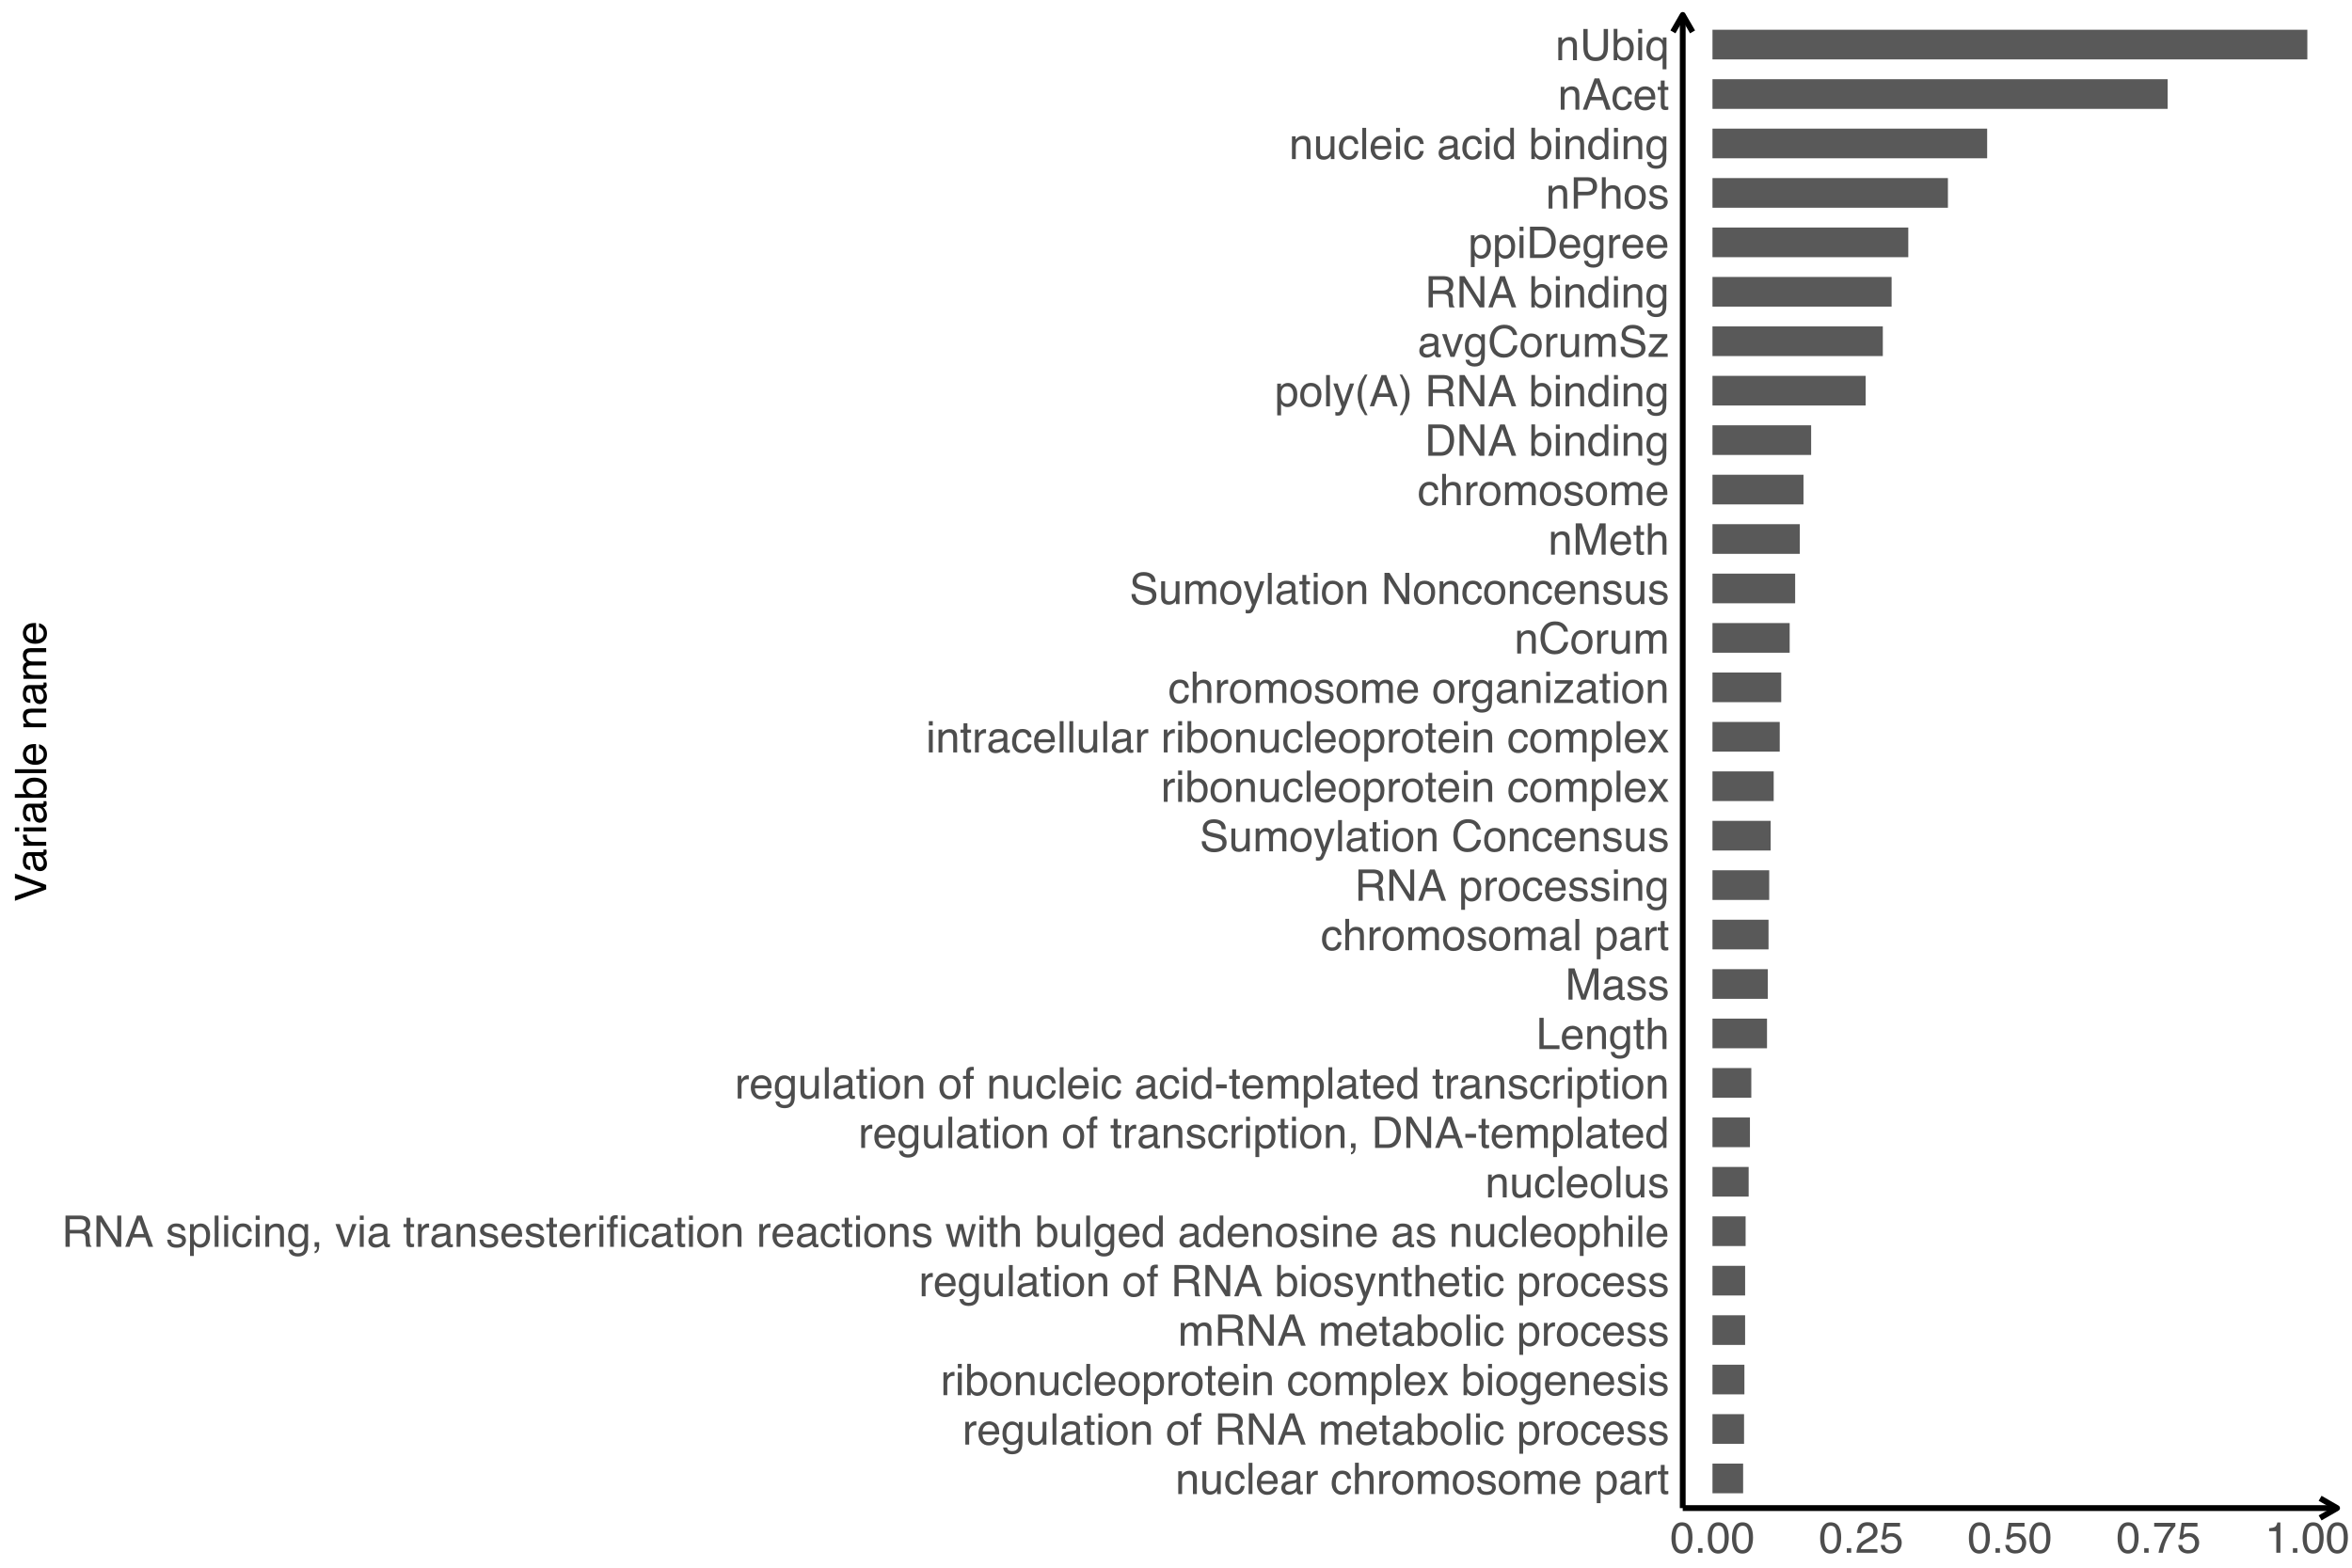 <?xml version="1.0" encoding="UTF-8"?>
<svg xmlns="http://www.w3.org/2000/svg" xmlns:xlink="http://www.w3.org/1999/xlink" width="864pt" height="576pt" viewBox="0 0 864 576" version="1.1">
<defs>
<g>
<symbol overflow="visible" id="glyph0-0">
<path style="stroke:none;" d="M 0.516 0 L 0.516 -11.484 L 9.625 -11.484 L 9.625 0 Z M 8.188 -1.438 L 8.188 -10.047 L 1.953 -10.047 L 1.953 -1.438 Z "/>
</symbol>
<symbol overflow="visible" id="glyph0-1">
<path style="stroke:none;" d="M 1.031 -8.375 L 2.375 -8.375 L 2.375 -7.188 C 2.77 -7.676 3.188 -8.023 3.625 -8.234 C 4.07 -8.453 4.566 -8.562 5.109 -8.562 C 6.297 -8.562 7.098 -8.145 7.516 -7.312 C 7.742 -6.863 7.859 -6.219 7.859 -5.375 L 7.859 0 L 6.422 0 L 6.422 -5.281 C 6.422 -5.789 6.348 -6.203 6.203 -6.516 C 5.953 -7.035 5.5 -7.297 4.844 -7.297 C 4.508 -7.297 4.234 -7.258 4.016 -7.188 C 3.629 -7.07 3.289 -6.844 3 -6.5 C 2.77 -6.227 2.617 -5.941 2.547 -5.641 C 2.473 -5.348 2.438 -4.93 2.438 -4.391 L 2.438 0 L 1.031 0 Z M 4.344 -8.578 Z "/>
</symbol>
<symbol overflow="visible" id="glyph0-2">
<path style="stroke:none;" d="M 2.438 -8.375 L 2.438 -2.812 C 2.438 -2.383 2.504 -2.035 2.641 -1.766 C 2.891 -1.266 3.359 -1.016 4.047 -1.016 C 5.023 -1.016 5.691 -1.453 6.047 -2.328 C 6.234 -2.797 6.328 -3.441 6.328 -4.266 L 6.328 -8.375 L 7.734 -8.375 L 7.734 0 L 6.406 0 L 6.422 -1.234 C 6.242 -0.922 6.02 -0.656 5.75 -0.438 C 5.207 0.008 4.555 0.234 3.797 0.234 C 2.598 0.234 1.785 -0.164 1.359 -0.969 C 1.117 -1.395 1 -1.969 1 -2.688 L 1 -8.375 Z M 4.375 -8.578 Z "/>
</symbol>
<symbol overflow="visible" id="glyph0-3">
<path style="stroke:none;" d="M 4.266 -8.609 C 5.203 -8.609 5.969 -8.379 6.562 -7.922 C 7.156 -7.461 7.508 -6.676 7.625 -5.562 L 6.266 -5.562 C 6.18 -6.07 5.988 -6.5 5.688 -6.844 C 5.395 -7.188 4.922 -7.359 4.266 -7.359 C 3.367 -7.359 2.727 -6.922 2.344 -6.047 C 2.094 -5.473 1.969 -4.77 1.969 -3.938 C 1.969 -3.102 2.145 -2.398 2.5 -1.828 C 2.852 -1.254 3.41 -0.969 4.172 -0.969 C 4.754 -0.969 5.211 -1.145 5.547 -1.5 C 5.891 -1.852 6.129 -2.344 6.266 -2.969 L 7.625 -2.969 C 7.469 -1.852 7.078 -1.035 6.453 -0.516 C 5.828 -0.004 5.031 0.25 4.062 0.25 C 2.969 0.25 2.094 -0.148 1.438 -0.953 C 0.789 -1.754 0.469 -2.754 0.469 -3.953 C 0.469 -5.422 0.82 -6.562 1.531 -7.375 C 2.25 -8.195 3.16 -8.609 4.266 -8.609 Z M 4.047 -8.578 Z "/>
</symbol>
<symbol overflow="visible" id="glyph0-4">
<path style="stroke:none;" d="M 1.078 -11.484 L 2.484 -11.484 L 2.484 0 L 1.078 0 Z "/>
</symbol>
<symbol overflow="visible" id="glyph0-5">
<path style="stroke:none;" d="M 4.516 -8.562 C 5.109 -8.562 5.68 -8.422 6.234 -8.141 C 6.797 -7.859 7.223 -7.5 7.516 -7.062 C 7.797 -6.633 7.984 -6.141 8.078 -5.578 C 8.16 -5.191 8.203 -4.578 8.203 -3.734 L 2.078 -3.734 C 2.098 -2.891 2.297 -2.207 2.672 -1.688 C 3.047 -1.176 3.629 -0.922 4.422 -0.922 C 5.148 -0.922 5.734 -1.164 6.172 -1.656 C 6.422 -1.938 6.598 -2.258 6.703 -2.625 L 8.094 -2.625 C 8.051 -2.32 7.926 -1.977 7.719 -1.594 C 7.52 -1.219 7.289 -0.91 7.031 -0.672 C 6.602 -0.254 6.078 0.023 5.453 0.172 C 5.109 0.254 4.723 0.297 4.297 0.297 C 3.254 0.297 2.367 -0.082 1.641 -0.844 C 0.922 -1.602 0.562 -2.664 0.562 -4.031 C 0.562 -5.375 0.926 -6.461 1.656 -7.297 C 2.383 -8.141 3.336 -8.562 4.516 -8.562 Z M 6.766 -4.859 C 6.703 -5.461 6.566 -5.945 6.359 -6.312 C 5.973 -6.988 5.332 -7.328 4.438 -7.328 C 3.789 -7.328 3.25 -7.094 2.812 -6.625 C 2.375 -6.164 2.141 -5.578 2.109 -4.859 Z M 4.391 -8.578 Z "/>
</symbol>
<symbol overflow="visible" id="glyph0-6">
<path style="stroke:none;" d="M 2.109 -2.234 C 2.109 -1.828 2.254 -1.504 2.547 -1.266 C 2.848 -1.035 3.203 -0.922 3.609 -0.922 C 4.109 -0.922 4.586 -1.035 5.047 -1.266 C 5.828 -1.641 6.219 -2.258 6.219 -3.125 L 6.219 -4.266 C 6.051 -4.148 5.832 -4.055 5.562 -3.984 C 5.289 -3.91 5.023 -3.859 4.766 -3.828 L 3.906 -3.719 C 3.395 -3.656 3.016 -3.551 2.766 -3.406 C 2.328 -3.156 2.109 -2.766 2.109 -2.234 Z M 5.516 -5.078 C 5.836 -5.117 6.055 -5.254 6.172 -5.484 C 6.234 -5.609 6.266 -5.785 6.266 -6.016 C 6.266 -6.492 6.094 -6.844 5.75 -7.062 C 5.406 -7.281 4.914 -7.391 4.281 -7.391 C 3.551 -7.391 3.031 -7.191 2.719 -6.797 C 2.551 -6.578 2.441 -6.25 2.391 -5.812 L 1.078 -5.812 C 1.098 -6.844 1.43 -7.562 2.078 -7.969 C 2.723 -8.375 3.469 -8.578 4.312 -8.578 C 5.301 -8.578 6.102 -8.391 6.719 -8.016 C 7.32 -7.641 7.625 -7.055 7.625 -6.266 L 7.625 -1.438 C 7.625 -1.289 7.656 -1.172 7.719 -1.078 C 7.781 -0.992 7.906 -0.953 8.094 -0.953 C 8.156 -0.953 8.223 -0.957 8.297 -0.969 C 8.379 -0.977 8.469 -0.988 8.562 -1 L 8.562 0.047 C 8.344 0.109 8.176 0.145 8.062 0.156 C 7.945 0.176 7.789 0.188 7.594 0.188 C 7.102 0.188 6.75 0.008 6.531 -0.344 C 6.414 -0.52 6.336 -0.773 6.297 -1.109 C 6.004 -0.734 5.586 -0.406 5.047 -0.125 C 4.516 0.145 3.926 0.281 3.281 0.281 C 2.508 0.281 1.875 0.047 1.375 -0.422 C 0.883 -0.898 0.641 -1.492 0.641 -2.203 C 0.641 -2.973 0.879 -3.57 1.359 -4 C 1.848 -4.426 2.488 -4.691 3.281 -4.797 Z M 4.359 -8.578 Z "/>
</symbol>
<symbol overflow="visible" id="glyph0-7">
<path style="stroke:none;" d="M 1.078 -8.375 L 2.406 -8.375 L 2.406 -6.922 C 2.52 -7.203 2.789 -7.547 3.219 -7.953 C 3.645 -8.359 4.133 -8.562 4.688 -8.562 C 4.719 -8.562 4.766 -8.555 4.828 -8.547 C 4.891 -8.547 4.992 -8.535 5.141 -8.516 L 5.141 -7.031 C 5.055 -7.051 4.977 -7.062 4.906 -7.062 C 4.844 -7.07 4.77 -7.078 4.688 -7.078 C 3.977 -7.078 3.43 -6.848 3.047 -6.391 C 2.672 -5.93 2.484 -5.406 2.484 -4.812 L 2.484 0 L 1.078 0 Z "/>
</symbol>
<symbol overflow="visible" id="glyph0-8">
<path style="stroke:none;" d=""/>
</symbol>
<symbol overflow="visible" id="glyph0-9">
<path style="stroke:none;" d="M 1.031 -11.516 L 2.438 -11.516 L 2.438 -7.234 C 2.77 -7.66 3.07 -7.957 3.344 -8.125 C 3.789 -8.426 4.352 -8.578 5.031 -8.578 C 6.25 -8.578 7.07 -8.148 7.5 -7.297 C 7.738 -6.836 7.859 -6.195 7.859 -5.375 L 7.859 0 L 6.406 0 L 6.406 -5.281 C 6.406 -5.895 6.328 -6.344 6.172 -6.625 C 5.922 -7.082 5.441 -7.312 4.734 -7.312 C 4.148 -7.312 3.617 -7.109 3.141 -6.703 C 2.672 -6.305 2.438 -5.551 2.438 -4.438 L 2.438 0 L 1.031 0 Z "/>
</symbol>
<symbol overflow="visible" id="glyph0-10">
<path style="stroke:none;" d="M 4.359 -0.906 C 5.285 -0.906 5.922 -1.258 6.266 -1.969 C 6.617 -2.676 6.797 -3.461 6.797 -4.328 C 6.797 -5.109 6.672 -5.742 6.422 -6.234 C 6.023 -7.004 5.344 -7.391 4.375 -7.391 C 3.508 -7.391 2.879 -7.062 2.484 -6.406 C 2.098 -5.75 1.906 -4.957 1.906 -4.031 C 1.906 -3.133 2.098 -2.391 2.484 -1.797 C 2.879 -1.203 3.504 -0.906 4.359 -0.906 Z M 4.406 -8.609 C 5.488 -8.609 6.398 -8.25 7.141 -7.531 C 7.891 -6.812 8.266 -5.754 8.266 -4.359 C 8.266 -3.016 7.938 -1.898 7.281 -1.016 C 6.625 -0.129 5.602 0.312 4.219 0.312 C 3.07 0.312 2.16 -0.078 1.484 -0.859 C 0.805 -1.641 0.469 -2.688 0.469 -4 C 0.469 -5.406 0.82 -6.523 1.531 -7.359 C 2.25 -8.191 3.207 -8.609 4.406 -8.609 Z M 4.359 -8.578 Z "/>
</symbol>
<symbol overflow="visible" id="glyph0-11">
<path style="stroke:none;" d="M 1.031 -8.375 L 2.422 -8.375 L 2.422 -7.188 C 2.754 -7.594 3.055 -7.891 3.328 -8.078 C 3.797 -8.398 4.32 -8.562 4.906 -8.562 C 5.57 -8.562 6.109 -8.395 6.516 -8.062 C 6.742 -7.875 6.953 -7.598 7.141 -7.234 C 7.453 -7.68 7.816 -8.016 8.234 -8.234 C 8.66 -8.453 9.141 -8.562 9.672 -8.562 C 10.797 -8.562 11.562 -8.156 11.969 -7.344 C 12.188 -6.906 12.297 -6.316 12.297 -5.578 L 12.297 0 L 10.828 0 L 10.828 -5.812 C 10.828 -6.375 10.688 -6.758 10.406 -6.969 C 10.133 -7.176 9.797 -7.281 9.391 -7.281 C 8.836 -7.281 8.363 -7.094 7.969 -6.719 C 7.57 -6.352 7.375 -5.738 7.375 -4.875 L 7.375 0 L 5.938 0 L 5.938 -5.469 C 5.938 -6.031 5.867 -6.441 5.734 -6.703 C 5.523 -7.098 5.129 -7.297 4.547 -7.297 C 4.016 -7.297 3.531 -7.086 3.094 -6.672 C 2.656 -6.266 2.438 -5.52 2.438 -4.438 L 2.438 0 L 1.031 0 Z "/>
</symbol>
<symbol overflow="visible" id="glyph0-12">
<path style="stroke:none;" d="M 1.875 -2.625 C 1.914 -2.156 2.031 -1.797 2.219 -1.547 C 2.57 -1.098 3.188 -0.875 4.062 -0.875 C 4.582 -0.875 5.039 -0.984 5.438 -1.203 C 5.832 -1.43 6.031 -1.785 6.031 -2.266 C 6.031 -2.617 5.875 -2.891 5.562 -3.078 C 5.352 -3.191 4.953 -3.328 4.359 -3.484 L 3.234 -3.766 C 2.523 -3.941 2 -4.141 1.656 -4.359 C 1.051 -4.734 0.75 -5.258 0.75 -5.938 C 0.75 -6.727 1.035 -7.367 1.609 -7.859 C 2.18 -8.348 2.945 -8.594 3.906 -8.594 C 5.164 -8.594 6.078 -8.223 6.641 -7.484 C 6.984 -7.016 7.148 -6.508 7.141 -5.969 L 5.812 -5.969 C 5.789 -6.281 5.68 -6.566 5.484 -6.828 C 5.16 -7.203 4.598 -7.391 3.797 -7.391 C 3.266 -7.391 2.863 -7.285 2.594 -7.078 C 2.32 -6.879 2.188 -6.613 2.188 -6.281 C 2.188 -5.914 2.363 -5.625 2.719 -5.406 C 2.926 -5.27 3.234 -5.156 3.641 -5.062 L 4.578 -4.828 C 5.586 -4.586 6.266 -4.352 6.609 -4.125 C 7.148 -3.758 7.422 -3.191 7.422 -2.422 C 7.422 -1.68 7.141 -1.035 6.578 -0.484 C 6.016 0.055 5.156 0.328 4 0.328 C 2.75 0.328 1.863 0.047 1.344 -0.516 C 0.832 -1.086 0.555 -1.789 0.516 -2.625 Z M 3.953 -8.578 Z "/>
</symbol>
<symbol overflow="visible" id="glyph0-13">
<path style="stroke:none;" d="M 4.562 -0.953 C 5.219 -0.953 5.766 -1.223 6.203 -1.766 C 6.641 -2.316 6.859 -3.141 6.859 -4.234 C 6.859 -4.898 6.758 -5.473 6.562 -5.953 C 6.195 -6.879 5.531 -7.344 4.562 -7.344 C 3.594 -7.344 2.926 -6.852 2.562 -5.875 C 2.375 -5.352 2.281 -4.691 2.281 -3.891 C 2.281 -3.242 2.375 -2.695 2.562 -2.25 C 2.926 -1.383 3.594 -0.953 4.562 -0.953 Z M 0.922 -8.328 L 2.297 -8.328 L 2.297 -7.219 C 2.578 -7.602 2.883 -7.898 3.219 -8.109 C 3.688 -8.422 4.242 -8.578 4.891 -8.578 C 5.836 -8.578 6.641 -8.211 7.297 -7.484 C 7.961 -6.754 8.297 -5.719 8.297 -4.375 C 8.297 -2.551 7.816 -1.25 6.859 -0.469 C 6.254 0.031 5.551 0.281 4.75 0.281 C 4.125 0.281 3.598 0.141 3.172 -0.141 C 2.922 -0.297 2.641 -0.562 2.328 -0.938 L 2.328 3.344 L 0.922 3.344 Z "/>
</symbol>
<symbol overflow="visible" id="glyph0-14">
<path style="stroke:none;" d="M 1.312 -10.703 L 2.734 -10.703 L 2.734 -8.375 L 4.078 -8.375 L 4.078 -7.219 L 2.734 -7.219 L 2.734 -1.766 C 2.734 -1.473 2.832 -1.273 3.031 -1.172 C 3.145 -1.117 3.328 -1.094 3.578 -1.094 C 3.648 -1.094 3.723 -1.094 3.797 -1.094 C 3.879 -1.094 3.973 -1.098 4.078 -1.109 L 4.078 0 C 3.91 0.051 3.738 0.086 3.562 0.109 C 3.395 0.129 3.207 0.141 3 0.141 C 2.344 0.141 1.895 -0.023 1.656 -0.359 C 1.426 -0.703 1.312 -1.145 1.312 -1.688 L 1.312 -7.219 L 0.188 -7.219 L 0.188 -8.375 L 1.312 -8.375 Z "/>
</symbol>
<symbol overflow="visible" id="glyph0-15">
<path style="stroke:none;" d="M 3.984 -8.516 C 4.641 -8.516 5.211 -8.352 5.703 -8.031 C 5.973 -7.852 6.242 -7.586 6.516 -7.234 L 6.516 -8.297 L 7.812 -8.297 L 7.812 -0.688 C 7.812 0.383 7.656 1.227 7.344 1.844 C 6.758 2.977 5.66 3.547 4.047 3.547 C 3.141 3.547 2.379 3.344 1.766 2.938 C 1.148 2.531 0.805 1.898 0.734 1.047 L 2.172 1.047 C 2.234 1.422 2.367 1.707 2.578 1.906 C 2.891 2.219 3.391 2.375 4.078 2.375 C 5.148 2.375 5.852 1.992 6.188 1.234 C 6.383 0.785 6.477 -0.016 6.469 -1.172 C 6.188 -0.742 5.848 -0.422 5.453 -0.203 C 5.055 0.004 4.531 0.109 3.875 0.109 C 2.969 0.109 2.176 -0.211 1.5 -0.859 C 0.82 -1.504 0.484 -2.57 0.484 -4.062 C 0.484 -5.457 0.82 -6.547 1.5 -7.328 C 2.188 -8.117 3.016 -8.516 3.984 -8.516 Z M 6.516 -4.219 C 6.516 -5.258 6.301 -6.031 5.875 -6.531 C 5.445 -7.031 4.906 -7.281 4.25 -7.281 C 3.258 -7.281 2.582 -6.816 2.219 -5.891 C 2.02 -5.391 1.922 -4.738 1.922 -3.938 C 1.922 -3 2.113 -2.281 2.5 -1.781 C 2.883 -1.289 3.398 -1.047 4.047 -1.047 C 5.055 -1.047 5.766 -1.504 6.172 -2.422 C 6.398 -2.93 6.516 -3.531 6.516 -4.219 Z M 4.156 -8.578 Z "/>
</symbol>
<symbol overflow="visible" id="glyph0-16">
<path style="stroke:none;" d="M 1.031 -8.328 L 2.469 -8.328 L 2.469 0 L 1.031 0 Z M 1.031 -11.484 L 2.469 -11.484 L 2.469 -9.891 L 1.031 -9.891 Z "/>
</symbol>
<symbol overflow="visible" id="glyph0-17">
<path style="stroke:none;" d="M 1.391 -9.641 C 1.41 -10.223 1.508 -10.648 1.688 -10.922 C 2.02 -11.398 2.656 -11.641 3.594 -11.641 C 3.676 -11.641 3.766 -11.633 3.859 -11.625 C 3.953 -11.625 4.062 -11.617 4.188 -11.609 L 4.188 -10.328 C 4.039 -10.336 3.93 -10.344 3.859 -10.344 C 3.797 -10.352 3.738 -10.359 3.688 -10.359 C 3.258 -10.359 3.004 -10.242 2.922 -10.016 C 2.836 -9.797 2.797 -9.234 2.797 -8.328 L 4.188 -8.328 L 4.188 -7.219 L 2.781 -7.219 L 2.781 0 L 1.391 0 L 1.391 -7.219 L 0.219 -7.219 L 0.219 -8.328 L 1.391 -8.328 Z "/>
</symbol>
<symbol overflow="visible" id="glyph0-18">
<path style="stroke:none;" d="M 6.562 -6.219 C 7.289 -6.219 7.863 -6.363 8.281 -6.656 C 8.707 -6.945 8.922 -7.473 8.922 -8.234 C 8.922 -9.055 8.625 -9.613 8.031 -9.906 C 7.719 -10.062 7.297 -10.141 6.766 -10.141 L 2.969 -10.141 L 2.969 -6.219 Z M 1.406 -11.484 L 6.719 -11.484 C 7.594 -11.484 8.316 -11.352 8.891 -11.094 C 9.961 -10.602 10.5 -9.703 10.5 -8.391 C 10.5 -7.703 10.359 -7.141 10.078 -6.703 C 9.797 -6.266 9.398 -5.91 8.891 -5.641 C 9.336 -5.461 9.672 -5.223 9.891 -4.922 C 10.117 -4.629 10.25 -4.148 10.281 -3.484 L 10.328 -1.938 C 10.348 -1.5 10.383 -1.176 10.438 -0.969 C 10.531 -0.602 10.695 -0.367 10.938 -0.266 L 10.938 0 L 9.031 0 C 8.977 -0.102 8.938 -0.234 8.906 -0.391 C 8.875 -0.547 8.848 -0.848 8.828 -1.297 L 8.734 -3.203 C 8.703 -3.953 8.426 -4.457 7.906 -4.719 C 7.602 -4.852 7.133 -4.922 6.5 -4.922 L 2.969 -4.922 L 2.969 0 L 1.406 0 Z "/>
</symbol>
<symbol overflow="visible" id="glyph0-19">
<path style="stroke:none;" d="M 1.219 -11.484 L 3.062 -11.484 L 8.859 -2.188 L 8.859 -11.484 L 10.328 -11.484 L 10.328 0 L 8.594 0 L 2.703 -9.297 L 2.703 0 L 1.219 0 Z M 5.672 -11.484 Z "/>
</symbol>
<symbol overflow="visible" id="glyph0-20">
<path style="stroke:none;" d="M 7.109 -4.703 L 5.375 -9.781 L 3.516 -4.703 Z M 4.562 -11.484 L 6.312 -11.484 L 10.484 0 L 8.781 0 L 7.609 -3.438 L 3.078 -3.438 L 1.828 0 L 0.234 0 Z M 5.359 -11.484 Z "/>
</symbol>
<symbol overflow="visible" id="glyph0-21">
<path style="stroke:none;" d="M 0.922 -11.516 L 2.297 -11.516 L 2.297 -7.359 C 2.598 -7.754 2.961 -8.055 3.391 -8.266 C 3.816 -8.484 4.281 -8.594 4.781 -8.594 C 5.82 -8.594 6.664 -8.234 7.312 -7.516 C 7.969 -6.797 8.297 -5.738 8.297 -4.344 C 8.297 -3.02 7.973 -1.922 7.328 -1.047 C 6.691 -0.172 5.805 0.266 4.672 0.266 C 4.035 0.266 3.5 0.109 3.062 -0.203 C 2.801 -0.379 2.52 -0.672 2.219 -1.078 L 2.219 0 L 0.922 0 Z M 4.578 -0.984 C 5.336 -0.984 5.906 -1.285 6.281 -1.891 C 6.664 -2.492 6.859 -3.289 6.859 -4.281 C 6.859 -5.156 6.664 -5.879 6.281 -6.453 C 5.906 -7.035 5.352 -7.328 4.625 -7.328 C 3.977 -7.328 3.414 -7.086 2.938 -6.609 C 2.457 -6.141 2.219 -5.363 2.219 -4.281 C 2.219 -3.488 2.316 -2.848 2.516 -2.359 C 2.879 -1.441 3.566 -0.984 4.578 -0.984 Z "/>
</symbol>
<symbol overflow="visible" id="glyph0-22">
<path style="stroke:none;" d="M 0.234 -8.375 L 2.062 -8.375 L 3.984 -5.422 L 5.922 -8.375 L 7.641 -8.328 L 4.812 -4.297 L 7.766 0 L 5.969 0 L 3.891 -3.141 L 1.875 0 L 0.094 0 L 3.031 -4.297 Z "/>
</symbol>
<symbol overflow="visible" id="glyph0-23">
<path style="stroke:none;" d="M 6.266 -8.375 L 7.812 -8.375 C 7.613 -7.832 7.176 -6.609 6.5 -4.703 C 5.988 -3.266 5.562 -2.094 5.219 -1.188 C 4.406 0.957 3.832 2.266 3.5 2.734 C 3.164 3.203 2.594 3.438 1.781 3.438 C 1.582 3.438 1.426 3.426 1.312 3.406 C 1.207 3.395 1.078 3.367 0.922 3.328 L 0.922 2.047 C 1.172 2.109 1.348 2.145 1.453 2.156 C 1.566 2.176 1.664 2.188 1.75 2.188 C 2.008 2.188 2.195 2.145 2.312 2.062 C 2.438 1.977 2.539 1.875 2.625 1.75 C 2.656 1.707 2.75 1.492 2.906 1.109 C 3.07 0.723 3.191 0.438 3.266 0.25 L 0.172 -8.375 L 1.766 -8.375 L 4 -1.562 Z M 4 -8.578 Z "/>
</symbol>
<symbol overflow="visible" id="glyph0-24">
<path style="stroke:none;" d="M 1.328 1.641 C 1.691 1.578 1.945 1.32 2.094 0.875 C 2.164 0.645 2.203 0.422 2.203 0.203 C 2.203 0.16 2.203 0.125 2.203 0.094 C 2.203 0.07 2.195 0.039 2.188 0 L 1.328 0 L 1.328 -1.703 L 3 -1.703 L 3 -0.125 C 3 0.5 2.875 1.047 2.625 1.516 C 2.375 1.984 1.941 2.27 1.328 2.375 Z "/>
</symbol>
<symbol overflow="visible" id="glyph0-25">
<path style="stroke:none;" d="M 1.719 -8.375 L 3.953 -1.562 L 6.297 -8.375 L 7.828 -8.375 L 4.672 0 L 3.172 0 L 0.094 -8.375 Z "/>
</symbol>
<symbol overflow="visible" id="glyph0-26">
<path style="stroke:none;" d="M 1.688 -8.375 L 3.297 -1.781 L 4.922 -8.375 L 6.5 -8.375 L 8.141 -1.812 L 9.859 -8.375 L 11.266 -8.375 L 8.828 0 L 7.375 0 L 5.672 -6.484 L 4.016 0 L 2.562 0 L 0.141 -8.375 Z "/>
</symbol>
<symbol overflow="visible" id="glyph0-27">
<path style="stroke:none;" d="M 1.922 -4.094 C 1.922 -3.195 2.109 -2.445 2.484 -1.844 C 2.867 -1.238 3.484 -0.938 4.328 -0.938 C 4.973 -0.938 5.504 -1.211 5.922 -1.766 C 6.348 -2.328 6.562 -3.133 6.562 -4.188 C 6.562 -5.238 6.344 -6.02 5.906 -6.531 C 5.477 -7.039 4.945 -7.297 4.312 -7.297 C 3.602 -7.297 3.023 -7.023 2.578 -6.484 C 2.141 -5.941 1.922 -5.145 1.922 -4.094 Z M 4.047 -8.516 C 4.68 -8.516 5.219 -8.379 5.656 -8.109 C 5.906 -7.953 6.188 -7.68 6.5 -7.297 L 6.5 -11.516 L 7.859 -11.516 L 7.859 0 L 6.594 0 L 6.594 -1.172 C 6.258 -0.648 5.867 -0.273 5.422 -0.047 C 4.973 0.18 4.461 0.297 3.891 0.297 C 2.953 0.297 2.141 -0.094 1.453 -0.875 C 0.773 -1.664 0.438 -2.711 0.438 -4.016 C 0.438 -5.234 0.75 -6.285 1.375 -7.172 C 2 -8.066 2.891 -8.516 4.047 -8.516 Z "/>
</symbol>
<symbol overflow="visible" id="glyph0-28">
<path style="stroke:none;" d="M 5.625 -1.328 C 6.156 -1.328 6.586 -1.383 6.922 -1.5 C 7.523 -1.695 8.02 -2.086 8.406 -2.672 C 8.719 -3.129 8.941 -3.723 9.078 -4.453 C 9.148 -4.879 9.188 -5.281 9.188 -5.656 C 9.188 -7.07 8.906 -8.172 8.344 -8.953 C 7.781 -9.742 6.867 -10.141 5.609 -10.141 L 2.859 -10.141 L 2.859 -1.328 Z M 1.297 -11.484 L 5.938 -11.484 C 7.52 -11.484 8.742 -10.922 9.609 -9.797 C 10.391 -8.785 10.781 -7.492 10.781 -5.922 C 10.781 -4.703 10.551 -3.598 10.094 -2.609 C 9.281 -0.867 7.891 0 5.922 0 L 1.297 0 Z "/>
</symbol>
<symbol overflow="visible" id="glyph0-29">
<path style="stroke:none;" d="M 0.672 -5.188 L 4.594 -5.188 L 4.594 -3.734 L 0.672 -3.734 Z "/>
</symbol>
<symbol overflow="visible" id="glyph0-30">
<path style="stroke:none;" d="M 1.219 -11.484 L 2.781 -11.484 L 2.781 -1.375 L 8.594 -1.375 L 8.594 0 L 1.219 0 Z "/>
</symbol>
<symbol overflow="visible" id="glyph0-31">
<path style="stroke:none;" d="M 1.188 -11.484 L 3.406 -11.484 L 6.703 -1.781 L 9.984 -11.484 L 12.188 -11.484 L 12.188 0 L 10.703 0 L 10.703 -6.781 C 10.703 -7.008 10.707 -7.395 10.719 -7.938 C 10.727 -8.477 10.734 -9.062 10.734 -9.688 L 7.469 0 L 5.922 0 L 2.625 -9.688 L 2.625 -9.328 C 2.625 -9.047 2.629 -8.617 2.641 -8.047 C 2.66 -7.473 2.672 -7.051 2.672 -6.781 L 2.672 0 L 1.188 0 Z "/>
</symbol>
<symbol overflow="visible" id="glyph0-32">
<path style="stroke:none;" d="M 2.234 -3.703 C 2.273 -3.055 2.43 -2.531 2.703 -2.125 C 3.211 -1.363 4.117 -0.984 5.422 -0.984 C 6.004 -0.984 6.535 -1.066 7.016 -1.234 C 7.941 -1.555 8.406 -2.133 8.406 -2.969 C 8.406 -3.594 8.211 -4.035 7.828 -4.297 C 7.43 -4.555 6.812 -4.785 5.969 -4.984 L 4.406 -5.328 C 3.395 -5.555 2.676 -5.812 2.25 -6.094 C 1.52 -6.57 1.156 -7.285 1.156 -8.234 C 1.156 -9.266 1.508 -10.109 2.219 -10.766 C 2.938 -11.43 3.953 -11.766 5.266 -11.766 C 6.461 -11.766 7.484 -11.473 8.328 -10.891 C 9.172 -10.316 9.594 -9.391 9.594 -8.109 L 8.125 -8.109 C 8.051 -8.723 7.883 -9.195 7.625 -9.531 C 7.156 -10.125 6.352 -10.422 5.219 -10.422 C 4.301 -10.422 3.641 -10.227 3.234 -9.844 C 2.836 -9.457 2.641 -9.008 2.641 -8.5 C 2.641 -7.938 2.875 -7.523 3.344 -7.266 C 3.645 -7.098 4.336 -6.891 5.422 -6.641 L 7.031 -6.281 C 7.812 -6.102 8.41 -5.859 8.828 -5.547 C 9.555 -5.016 9.922 -4.238 9.922 -3.219 C 9.922 -1.945 9.457 -1.035 8.531 -0.484 C 7.613 0.066 6.539 0.344 5.312 0.344 C 3.883 0.344 2.77 -0.023 1.969 -0.766 C 1.156 -1.484 0.758 -2.461 0.781 -3.703 Z M 5.375 -11.797 Z "/>
</symbol>
<symbol overflow="visible" id="glyph0-33">
<path style="stroke:none;" d="M 6.062 -11.797 C 7.508 -11.797 8.633 -11.41 9.438 -10.641 C 10.238 -9.879 10.688 -9.008 10.781 -8.031 L 9.266 -8.031 C 9.086 -8.77 8.742 -9.352 8.234 -9.781 C 7.723 -10.219 7.004 -10.438 6.078 -10.438 C 4.941 -10.438 4.023 -10.039 3.328 -9.25 C 2.641 -8.457 2.297 -7.238 2.297 -5.594 C 2.297 -4.25 2.609 -3.16 3.234 -2.328 C 3.859 -1.492 4.797 -1.078 6.047 -1.078 C 7.191 -1.078 8.062 -1.516 8.656 -2.391 C 8.977 -2.859 9.219 -3.469 9.375 -4.219 L 10.891 -4.219 C 10.754 -3.008 10.305 -2 9.547 -1.188 C 8.629 -0.195 7.398 0.297 5.859 0.297 C 4.523 0.297 3.406 -0.109 2.5 -0.922 C 1.301 -1.984 0.703 -3.629 0.703 -5.859 C 0.703 -7.555 1.148 -8.945 2.047 -10.031 C 3.016 -11.207 4.352 -11.797 6.062 -11.797 Z M 5.75 -11.797 Z "/>
</symbol>
<symbol overflow="visible" id="glyph0-34">
<path style="stroke:none;" d="M 0.406 -1.109 L 5.375 -7.109 L 0.781 -7.109 L 0.781 -8.375 L 7.266 -8.375 L 7.266 -7.219 L 2.328 -1.266 L 7.406 -1.266 L 7.406 0 L 0.406 0 Z M 4.031 -8.578 Z "/>
</symbol>
<symbol overflow="visible" id="glyph0-35">
<path style="stroke:none;" d="M 4.734 -11.672 C 3.922 -10.078 3.391 -8.906 3.141 -8.156 C 2.773 -7.02 2.594 -5.703 2.594 -4.203 C 2.594 -2.691 2.801 -1.312 3.219 -0.062 C 3.477 0.707 3.992 1.816 4.766 3.266 L 3.812 3.266 C 3.051 2.078 2.578 1.316 2.391 0.984 C 2.211 0.66 2.02 0.219 1.812 -0.344 C 1.52 -1.113 1.316 -1.938 1.203 -2.812 C 1.141 -3.27 1.109 -3.703 1.109 -4.109 C 1.109 -5.648 1.352 -7.023 1.844 -8.234 C 2.145 -8.992 2.785 -10.141 3.766 -11.672 Z "/>
</symbol>
<symbol overflow="visible" id="glyph0-36">
<path style="stroke:none;" d="M 0.562 3.266 C 1.383 1.648 1.914 0.473 2.156 -0.266 C 2.52 -1.391 2.703 -2.703 2.703 -4.203 C 2.703 -5.711 2.492 -7.094 2.078 -8.344 C 1.816 -9.113 1.301 -10.223 0.531 -11.672 L 1.484 -11.672 C 2.285 -10.391 2.77 -9.598 2.938 -9.297 C 3.102 -8.992 3.285 -8.582 3.484 -8.062 C 3.734 -7.406 3.91 -6.758 4.016 -6.125 C 4.129 -5.488 4.188 -4.879 4.188 -4.297 C 4.188 -2.754 3.941 -1.379 3.453 -0.172 C 3.141 0.609 2.5 1.754 1.531 3.266 Z "/>
</symbol>
<symbol overflow="visible" id="glyph0-37">
<path style="stroke:none;" d="M 1.375 -11.484 L 6.531 -11.484 C 7.551 -11.484 8.375 -11.191 9 -10.609 C 9.625 -10.035 9.938 -9.227 9.938 -8.188 C 9.938 -7.289 9.656 -6.508 9.094 -5.844 C 8.539 -5.188 7.688 -4.859 6.531 -4.859 L 2.922 -4.859 L 2.922 0 L 1.375 0 Z M 8.375 -8.188 C 8.375 -9.031 8.062 -9.602 7.438 -9.906 C 7.094 -10.062 6.617 -10.141 6.016 -10.141 L 2.922 -10.141 L 2.922 -6.172 L 6.016 -6.172 C 6.711 -6.172 7.281 -6.316 7.719 -6.609 C 8.156 -6.91 8.375 -7.438 8.375 -8.188 Z "/>
</symbol>
<symbol overflow="visible" id="glyph0-38">
<path style="stroke:none;" d="M 2.906 -11.484 L 2.906 -4.391 C 2.906 -3.555 3.062 -2.863 3.375 -2.312 C 3.844 -1.477 4.625 -1.062 5.719 -1.062 C 7.039 -1.062 7.938 -1.508 8.406 -2.406 C 8.664 -2.895 8.797 -3.555 8.797 -4.391 L 8.797 -11.484 L 10.375 -11.484 L 10.375 -5.031 C 10.375 -3.625 10.18 -2.539 9.797 -1.781 C 9.098 -0.383 7.781 0.312 5.844 0.312 C 3.906 0.312 2.594 -0.383 1.906 -1.781 C 1.52 -2.539 1.328 -3.625 1.328 -5.031 L 1.328 -11.484 Z M 5.859 -11.484 Z "/>
</symbol>
<symbol overflow="visible" id="glyph0-39">
<path style="stroke:none;" d="M 1.938 -4.078 C 1.938 -3.348 2.039 -2.738 2.25 -2.25 C 2.602 -1.383 3.242 -0.953 4.172 -0.953 C 5.148 -0.953 5.828 -1.41 6.203 -2.328 C 6.398 -2.828 6.5 -3.473 6.5 -4.266 C 6.5 -4.984 6.391 -5.586 6.172 -6.078 C 5.785 -6.898 5.113 -7.312 4.156 -7.312 C 3.551 -7.312 3.031 -7.047 2.594 -6.516 C 2.156 -5.992 1.938 -5.18 1.938 -4.078 Z M 4.016 -8.562 C 4.711 -8.562 5.297 -8.383 5.766 -8.031 C 6.023 -7.844 6.273 -7.566 6.516 -7.203 L 6.516 -8.375 L 7.859 -8.375 L 7.859 3.344 L 6.438 3.344 L 6.438 -0.969 C 6.207 -0.594 5.883 -0.289 5.469 -0.062 C 5.051 0.156 4.535 0.266 3.922 0.266 C 3.023 0.266 2.223 -0.082 1.516 -0.781 C 0.816 -1.477 0.469 -2.539 0.469 -3.969 C 0.469 -5.312 0.797 -6.41 1.453 -7.266 C 2.117 -8.129 2.973 -8.562 4.016 -8.562 Z "/>
</symbol>
<symbol overflow="visible" id="glyph0-40">
<path style="stroke:none;" d="M 4.328 -11.188 C 5.773 -11.188 6.82 -10.594 7.469 -9.406 C 7.969 -8.477 8.219 -7.211 8.219 -5.609 C 8.219 -4.086 7.992 -2.832 7.547 -1.844 C 6.891 -0.406 5.816 0.312 4.328 0.312 C 2.984 0.312 1.984 -0.273 1.328 -1.453 C 0.773 -2.422 0.5 -3.727 0.5 -5.375 C 0.5 -6.645 0.664 -7.734 1 -8.641 C 1.613 -10.336 2.723 -11.188 4.328 -11.188 Z M 4.312 -0.984 C 5.039 -0.984 5.617 -1.305 6.047 -1.953 C 6.484 -2.598 6.703 -3.801 6.703 -5.562 C 6.703 -6.832 6.547 -7.875 6.234 -8.688 C 5.922 -9.508 5.316 -9.922 4.422 -9.922 C 3.586 -9.922 2.977 -9.531 2.594 -8.75 C 2.219 -7.977 2.031 -6.832 2.031 -5.312 C 2.031 -4.176 2.148 -3.258 2.391 -2.562 C 2.766 -1.508 3.406 -0.984 4.312 -0.984 Z "/>
</symbol>
<symbol overflow="visible" id="glyph0-41">
<path style="stroke:none;" d="M 1.375 -1.703 L 3 -1.703 L 3 0 L 1.375 0 Z "/>
</symbol>
<symbol overflow="visible" id="glyph0-42">
<path style="stroke:none;" d="M 0.5 0 C 0.551 -0.969 0.75 -1.805 1.094 -2.516 C 1.445 -3.234 2.125 -3.883 3.125 -4.469 L 4.625 -5.328 C 5.301 -5.723 5.773 -6.055 6.047 -6.328 C 6.473 -6.766 6.688 -7.258 6.688 -7.812 C 6.688 -8.469 6.488 -8.984 6.094 -9.359 C 5.707 -9.742 5.188 -9.938 4.531 -9.938 C 3.57 -9.938 2.906 -9.57 2.531 -8.844 C 2.332 -8.457 2.223 -7.914 2.203 -7.219 L 0.781 -7.219 C 0.789 -8.195 0.969 -8.992 1.312 -9.609 C 1.926 -10.691 3.004 -11.234 4.547 -11.234 C 5.828 -11.234 6.758 -10.883 7.344 -10.188 C 7.938 -9.5 8.234 -8.727 8.234 -7.875 C 8.234 -6.977 7.922 -6.211 7.297 -5.578 C 6.93 -5.211 6.273 -4.766 5.328 -4.234 L 4.266 -3.641 C 3.754 -3.359 3.352 -3.094 3.062 -2.844 C 2.539 -2.383 2.211 -1.879 2.078 -1.328 L 8.188 -1.328 L 8.188 0 Z "/>
</symbol>
<symbol overflow="visible" id="glyph0-43">
<path style="stroke:none;" d="M 1.984 -2.859 C 2.078 -2.055 2.445 -1.5 3.094 -1.188 C 3.426 -1.031 3.812 -0.953 4.25 -0.953 C 5.082 -0.953 5.695 -1.219 6.094 -1.75 C 6.5 -2.281 6.703 -2.867 6.703 -3.516 C 6.703 -4.297 6.461 -4.898 5.984 -5.328 C 5.516 -5.754 4.945 -5.969 4.281 -5.969 C 3.789 -5.969 3.375 -5.875 3.031 -5.688 C 2.688 -5.5 2.391 -5.238 2.141 -4.906 L 0.922 -4.984 L 1.781 -11 L 7.594 -11 L 7.594 -9.641 L 2.828 -9.641 L 2.359 -6.531 C 2.617 -6.727 2.863 -6.879 3.094 -6.984 C 3.508 -7.148 3.992 -7.234 4.547 -7.234 C 5.566 -7.234 6.43 -6.898 7.141 -6.234 C 7.859 -5.578 8.219 -4.742 8.219 -3.734 C 8.219 -2.672 7.891 -1.734 7.234 -0.922 C 6.586 -0.117 5.547 0.281 4.109 0.281 C 3.203 0.281 2.395 0.023 1.688 -0.484 C 0.988 -1.004 0.598 -1.797 0.516 -2.859 Z "/>
</symbol>
<symbol overflow="visible" id="glyph0-44">
<path style="stroke:none;" d="M 8.375 -11 L 8.375 -9.781 C 8.008 -9.426 7.531 -8.816 6.938 -7.953 C 6.344 -7.086 5.816 -6.156 5.359 -5.156 C 4.898 -4.188 4.555 -3.301 4.328 -2.5 C 4.172 -1.977 3.973 -1.145 3.734 0 L 2.188 0 C 2.539 -2.133 3.32 -4.258 4.531 -6.375 C 5.238 -7.613 5.988 -8.688 6.781 -9.594 L 0.594 -9.594 L 0.594 -11 Z "/>
</symbol>
<symbol overflow="visible" id="glyph0-45">
<path style="stroke:none;" d="M 1.531 -7.922 L 1.531 -9 C 2.551 -9.102 3.258 -9.27 3.656 -9.5 C 4.062 -9.727 4.363 -10.273 4.562 -11.141 L 5.672 -11.141 L 5.672 0 L 4.172 0 L 4.172 -7.922 Z "/>
</symbol>
<symbol overflow="visible" id="glyph1-0">
<path style="stroke:none;" d="M 0 -0.516 L -11.484 -0.516 L -11.484 -9.625 L 0 -9.625 Z M -1.438 -8.188 L -10.047 -8.188 L -10.047 -1.953 L -1.438 -1.953 Z "/>
</symbol>
<symbol overflow="visible" id="glyph1-1">
<path style="stroke:none;" d="M -11.484 -2.125 L -1.703 -5.422 L -11.484 -8.688 L -11.484 -10.422 L 0 -6.234 L 0 -4.594 L -11.484 -0.406 Z "/>
</symbol>
<symbol overflow="visible" id="glyph1-2">
<path style="stroke:none;" d="M -2.234 -2.109 C -1.828 -2.109 -1.504 -2.254 -1.266 -2.547 C -1.035 -2.848 -0.922 -3.203 -0.922 -3.609 C -0.922 -4.109 -1.035 -4.586 -1.266 -5.047 C -1.641 -5.828 -2.258 -6.219 -3.125 -6.219 L -4.266 -6.219 C -4.148 -6.051 -4.055 -5.832 -3.984 -5.562 C -3.91 -5.289 -3.859 -5.023 -3.828 -4.766 L -3.719 -3.906 C -3.656 -3.395 -3.551 -3.016 -3.406 -2.766 C -3.156 -2.328 -2.766 -2.109 -2.234 -2.109 Z M -5.078 -5.516 C -5.117 -5.836 -5.254 -6.055 -5.484 -6.172 C -5.609 -6.234 -5.785 -6.266 -6.016 -6.266 C -6.492 -6.266 -6.844 -6.094 -7.062 -5.75 C -7.281 -5.406 -7.391 -4.914 -7.391 -4.281 C -7.391 -3.551 -7.191 -3.031 -6.797 -2.719 C -6.578 -2.551 -6.25 -2.441 -5.812 -2.391 L -5.812 -1.078 C -6.844 -1.098 -7.562 -1.43 -7.969 -2.078 C -8.375 -2.723 -8.578 -3.469 -8.578 -4.312 C -8.578 -5.301 -8.391 -6.102 -8.016 -6.719 C -7.641 -7.32 -7.055 -7.625 -6.266 -7.625 L -1.438 -7.625 C -1.289 -7.625 -1.172 -7.656 -1.078 -7.719 C -0.992 -7.781 -0.953 -7.906 -0.953 -8.094 C -0.953 -8.156 -0.957 -8.223 -0.969 -8.297 C -0.977 -8.379 -0.988 -8.469 -1 -8.562 L 0.047 -8.562 C 0.109 -8.344 0.145 -8.176 0.156 -8.062 C 0.176 -7.945 0.188 -7.789 0.188 -7.594 C 0.188 -7.102 0.008 -6.75 -0.344 -6.531 C -0.52 -6.414 -0.773 -6.336 -1.109 -6.297 C -0.734 -6.004 -0.406 -5.586 -0.125 -5.047 C 0.145 -4.516 0.281 -3.926 0.281 -3.281 C 0.281 -2.508 0.047 -1.875 -0.422 -1.375 C -0.898 -0.883 -1.492 -0.641 -2.203 -0.641 C -2.973 -0.641 -3.57 -0.879 -4 -1.359 C -4.426 -1.848 -4.691 -2.488 -4.797 -3.281 Z M -8.578 -4.359 Z "/>
</symbol>
<symbol overflow="visible" id="glyph1-3">
<path style="stroke:none;" d="M -8.375 -1.078 L -8.375 -2.406 L -6.922 -2.406 C -7.203 -2.52 -7.547 -2.789 -7.953 -3.219 C -8.359 -3.645 -8.562 -4.133 -8.562 -4.688 C -8.562 -4.719 -8.555 -4.766 -8.547 -4.828 C -8.547 -4.891 -8.535 -4.992 -8.516 -5.141 L -7.031 -5.141 C -7.051 -5.055 -7.062 -4.977 -7.062 -4.906 C -7.07 -4.844 -7.078 -4.77 -7.078 -4.688 C -7.078 -3.977 -6.848 -3.43 -6.391 -3.047 C -5.93 -2.672 -5.406 -2.484 -4.812 -2.484 L 0 -2.484 L 0 -1.078 Z "/>
</symbol>
<symbol overflow="visible" id="glyph1-4">
<path style="stroke:none;" d="M -8.328 -1.031 L -8.328 -2.469 L 0 -2.469 L 0 -1.031 Z M -11.484 -1.031 L -11.484 -2.469 L -9.891 -2.469 L -9.891 -1.031 Z "/>
</symbol>
<symbol overflow="visible" id="glyph1-5">
<path style="stroke:none;" d="M -11.516 -0.922 L -11.516 -2.297 L -7.359 -2.297 C -7.754 -2.598 -8.055 -2.961 -8.266 -3.391 C -8.484 -3.816 -8.594 -4.281 -8.594 -4.781 C -8.594 -5.82 -8.234 -6.664 -7.516 -7.312 C -6.797 -7.969 -5.738 -8.297 -4.344 -8.297 C -3.02 -8.297 -1.922 -7.973 -1.047 -7.328 C -0.172 -6.691 0.266 -5.805 0.266 -4.672 C 0.266 -4.035 0.109 -3.5 -0.203 -3.062 C -0.379 -2.801 -0.672 -2.52 -1.078 -2.219 L 0 -2.219 L 0 -0.922 Z M -0.984 -4.578 C -0.984 -5.336 -1.285 -5.906 -1.891 -6.281 C -2.492 -6.664 -3.289 -6.859 -4.281 -6.859 C -5.156 -6.859 -5.879 -6.664 -6.453 -6.281 C -7.035 -5.906 -7.328 -5.352 -7.328 -4.625 C -7.328 -3.977 -7.086 -3.414 -6.609 -2.938 C -6.141 -2.457 -5.363 -2.219 -4.281 -2.219 C -3.488 -2.219 -2.848 -2.316 -2.359 -2.516 C -1.441 -2.879 -0.984 -3.566 -0.984 -4.578 Z "/>
</symbol>
<symbol overflow="visible" id="glyph1-6">
<path style="stroke:none;" d="M -11.484 -1.078 L -11.484 -2.484 L 0 -2.484 L 0 -1.078 Z "/>
</symbol>
<symbol overflow="visible" id="glyph1-7">
<path style="stroke:none;" d="M -8.562 -4.516 C -8.562 -5.109 -8.422 -5.68 -8.141 -6.234 C -7.859 -6.797 -7.5 -7.223 -7.062 -7.516 C -6.633 -7.797 -6.141 -7.984 -5.578 -8.078 C -5.191 -8.16 -4.578 -8.203 -3.734 -8.203 L -3.734 -2.078 C -2.891 -2.098 -2.207 -2.297 -1.688 -2.672 C -1.176 -3.047 -0.922 -3.629 -0.922 -4.422 C -0.922 -5.148 -1.164 -5.734 -1.656 -6.172 C -1.938 -6.422 -2.258 -6.598 -2.625 -6.703 L -2.625 -8.094 C -2.32 -8.051 -1.977 -7.926 -1.594 -7.719 C -1.219 -7.52 -0.91 -7.289 -0.672 -7.031 C -0.254 -6.602 0.023 -6.078 0.172 -5.453 C 0.254 -5.109 0.297 -4.723 0.297 -4.297 C 0.297 -3.254 -0.082 -2.367 -0.844 -1.641 C -1.602 -0.922 -2.664 -0.562 -4.031 -0.562 C -5.375 -0.562 -6.461 -0.926 -7.297 -1.656 C -8.141 -2.383 -8.562 -3.336 -8.562 -4.516 Z M -4.859 -6.766 C -5.461 -6.703 -5.945 -6.566 -6.312 -6.359 C -6.988 -5.973 -7.328 -5.332 -7.328 -4.438 C -7.328 -3.789 -7.094 -3.25 -6.625 -2.812 C -6.164 -2.375 -5.578 -2.141 -4.859 -2.109 Z M -8.578 -4.391 Z "/>
</symbol>
<symbol overflow="visible" id="glyph1-8">
<path style="stroke:none;" d=""/>
</symbol>
<symbol overflow="visible" id="glyph1-9">
<path style="stroke:none;" d="M -8.375 -1.031 L -8.375 -2.375 L -7.188 -2.375 C -7.676 -2.77 -8.023 -3.188 -8.234 -3.625 C -8.453 -4.07 -8.562 -4.566 -8.562 -5.109 C -8.562 -6.297 -8.145 -7.098 -7.312 -7.516 C -6.863 -7.742 -6.219 -7.859 -5.375 -7.859 L 0 -7.859 L 0 -6.422 L -5.281 -6.422 C -5.789 -6.422 -6.203 -6.348 -6.516 -6.203 C -7.035 -5.953 -7.297 -5.5 -7.297 -4.844 C -7.297 -4.508 -7.258 -4.234 -7.188 -4.016 C -7.07 -3.629 -6.844 -3.289 -6.5 -3 C -6.227 -2.77 -5.941 -2.617 -5.641 -2.547 C -5.348 -2.473 -4.93 -2.438 -4.391 -2.438 L 0 -2.438 L 0 -1.031 Z M -8.578 -4.344 Z "/>
</symbol>
<symbol overflow="visible" id="glyph1-10">
<path style="stroke:none;" d="M -8.375 -1.031 L -8.375 -2.422 L -7.188 -2.422 C -7.594 -2.754 -7.891 -3.055 -8.078 -3.328 C -8.398 -3.797 -8.562 -4.32 -8.562 -4.906 C -8.562 -5.57 -8.395 -6.109 -8.062 -6.516 C -7.875 -6.742 -7.598 -6.953 -7.234 -7.141 C -7.68 -7.453 -8.016 -7.816 -8.234 -8.234 C -8.453 -8.66 -8.562 -9.141 -8.562 -9.672 C -8.562 -10.797 -8.156 -11.562 -7.344 -11.969 C -6.906 -12.188 -6.316 -12.297 -5.578 -12.297 L 0 -12.297 L 0 -10.828 L -5.812 -10.828 C -6.375 -10.828 -6.758 -10.688 -6.969 -10.406 C -7.176 -10.133 -7.281 -9.797 -7.281 -9.391 C -7.281 -8.836 -7.094 -8.363 -6.719 -7.969 C -6.352 -7.57 -5.738 -7.375 -4.875 -7.375 L 0 -7.375 L 0 -5.938 L -5.469 -5.938 C -6.031 -5.938 -6.441 -5.867 -6.703 -5.734 C -7.098 -5.523 -7.297 -5.129 -7.297 -4.547 C -7.297 -4.016 -7.086 -3.531 -6.672 -3.094 C -6.266 -2.656 -5.52 -2.438 -4.438 -2.438 L 0 -2.438 L 0 -1.031 Z "/>
</symbol>
</g>
</defs>
<g id="surface56">
<rect x="0" y="0" width="864" height="576" style="fill:rgb(100%,100%,100%);fill-opacity:1;stroke:none;"/>
<rect x="0" y="0" width="864" height="576" style="fill:rgb(100%,100%,100%);fill-opacity:1;stroke:none;"/>
<path style="fill:none;stroke-width:1.067;stroke-linecap:round;stroke-linejoin:round;stroke:rgb(100%,100%,100%);stroke-opacity:1;stroke-miterlimit:10;" d="M 0 576 L 864 576 L 864 0 L 0 0 Z "/>
<path style=" stroke:none;fill-rule:nonzero;fill:rgb(34.902%,34.902%,34.902%);fill-opacity:1;" d="M 629.074 548.656 L 640.332 548.656 L 640.332 537.758 L 629.074 537.758 Z "/>
<path style=" stroke:none;fill-rule:nonzero;fill:rgb(34.902%,34.902%,34.902%);fill-opacity:1;" d="M 629.074 530.488 L 640.672 530.488 L 640.672 519.59 L 629.074 519.59 Z "/>
<path style=" stroke:none;fill-rule:nonzero;fill:rgb(34.902%,34.902%,34.902%);fill-opacity:1;" d="M 629.074 512.32 L 640.801 512.32 L 640.801 501.422 L 629.074 501.422 Z "/>
<path style=" stroke:none;fill-rule:nonzero;fill:rgb(34.902%,34.902%,34.902%);fill-opacity:1;" d="M 629.074 494.156 L 641.062 494.156 L 641.062 483.258 L 629.074 483.258 Z "/>
<path style=" stroke:none;fill-rule:nonzero;fill:rgb(34.902%,34.902%,34.902%);fill-opacity:1;" d="M 629.074 475.988 L 641.066 475.988 L 641.066 465.09 L 629.074 465.09 Z "/>
<path style=" stroke:none;fill-rule:nonzero;fill:rgb(34.902%,34.902%,34.902%);fill-opacity:1;" d="M 629.074 457.824 L 641.246 457.824 L 641.246 446.926 L 629.074 446.926 Z "/>
<path style=" stroke:none;fill-rule:nonzero;fill:rgb(34.902%,34.902%,34.902%);fill-opacity:1;" d="M 629.074 439.656 L 642.363 439.656 L 642.363 428.758 L 629.074 428.758 Z "/>
<path style=" stroke:none;fill-rule:nonzero;fill:rgb(34.902%,34.902%,34.902%);fill-opacity:1;" d="M 629.074 421.488 L 642.832 421.488 L 642.832 410.59 L 629.074 410.59 Z "/>
<path style=" stroke:none;fill-rule:nonzero;fill:rgb(34.902%,34.902%,34.902%);fill-opacity:1;" d="M 629.074 403.324 L 643.336 403.324 L 643.336 392.426 L 629.074 392.426 Z "/>
<path style=" stroke:none;fill-rule:nonzero;fill:rgb(34.902%,34.902%,34.902%);fill-opacity:1;" d="M 629.074 385.156 L 649.105 385.156 L 649.105 374.258 L 629.074 374.258 Z "/>
<path style=" stroke:none;fill-rule:nonzero;fill:rgb(34.902%,34.902%,34.902%);fill-opacity:1;" d="M 629.074 366.992 L 649.383 366.992 L 649.383 356.094 L 629.074 356.094 Z "/>
<path style=" stroke:none;fill-rule:nonzero;fill:rgb(34.902%,34.902%,34.902%);fill-opacity:1;" d="M 629.074 348.824 L 649.664 348.824 L 649.664 337.926 L 629.074 337.926 Z "/>
<path style=" stroke:none;fill-rule:nonzero;fill:rgb(34.902%,34.902%,34.902%);fill-opacity:1;" d="M 629.074 330.656 L 649.91 330.656 L 649.91 319.758 L 629.074 319.758 Z "/>
<path style=" stroke:none;fill-rule:nonzero;fill:rgb(34.902%,34.902%,34.902%);fill-opacity:1;" d="M 629.074 312.492 L 650.449 312.492 L 650.449 301.594 L 629.074 301.594 Z "/>
<path style=" stroke:none;fill-rule:nonzero;fill:rgb(34.902%,34.902%,34.902%);fill-opacity:1;" d="M 629.074 294.324 L 651.559 294.324 L 651.559 283.426 L 629.074 283.426 Z "/>
<path style=" stroke:none;fill-rule:nonzero;fill:rgb(34.902%,34.902%,34.902%);fill-opacity:1;" d="M 629.074 276.16 L 653.781 276.16 L 653.781 265.262 L 629.074 265.262 Z "/>
<path style=" stroke:none;fill-rule:nonzero;fill:rgb(34.902%,34.902%,34.902%);fill-opacity:1;" d="M 629.074 257.992 L 654.328 257.992 L 654.328 247.094 L 629.074 247.094 Z "/>
<path style=" stroke:none;fill-rule:nonzero;fill:rgb(34.902%,34.902%,34.902%);fill-opacity:1;" d="M 629.074 239.824 L 657.43 239.824 L 657.43 228.926 L 629.074 228.926 Z "/>
<path style=" stroke:none;fill-rule:nonzero;fill:rgb(34.902%,34.902%,34.902%);fill-opacity:1;" d="M 629.074 221.66 L 659.445 221.66 L 659.445 210.762 L 629.074 210.762 Z "/>
<path style=" stroke:none;fill-rule:nonzero;fill:rgb(34.902%,34.902%,34.902%);fill-opacity:1;" d="M 629.074 203.492 L 661.152 203.492 L 661.152 192.594 L 629.074 192.594 Z "/>
<path style=" stroke:none;fill-rule:nonzero;fill:rgb(34.902%,34.902%,34.902%);fill-opacity:1;" d="M 629.074 185.328 L 662.504 185.328 L 662.504 174.43 L 629.074 174.43 Z "/>
<path style=" stroke:none;fill-rule:nonzero;fill:rgb(34.902%,34.902%,34.902%);fill-opacity:1;" d="M 629.074 167.16 L 665.316 167.16 L 665.316 156.262 L 629.074 156.262 Z "/>
<path style=" stroke:none;fill-rule:nonzero;fill:rgb(34.902%,34.902%,34.902%);fill-opacity:1;" d="M 629.074 148.992 L 685.344 148.992 L 685.344 138.094 L 629.074 138.094 Z "/>
<path style=" stroke:none;fill-rule:nonzero;fill:rgb(34.902%,34.902%,34.902%);fill-opacity:1;" d="M 629.074 130.828 L 691.648 130.828 L 691.648 119.93 L 629.074 119.93 Z "/>
<path style=" stroke:none;fill-rule:nonzero;fill:rgb(34.902%,34.902%,34.902%);fill-opacity:1;" d="M 629.074 112.66 L 694.871 112.66 L 694.871 101.762 L 629.074 101.762 Z "/>
<path style=" stroke:none;fill-rule:nonzero;fill:rgb(34.902%,34.902%,34.902%);fill-opacity:1;" d="M 629.074 94.496 L 701.004 94.496 L 701.004 83.598 L 629.074 83.598 Z "/>
<path style=" stroke:none;fill-rule:nonzero;fill:rgb(34.902%,34.902%,34.902%);fill-opacity:1;" d="M 629.074 76.328 L 715.559 76.328 L 715.559 65.43 L 629.074 65.43 Z "/>
<path style=" stroke:none;fill-rule:nonzero;fill:rgb(34.902%,34.902%,34.902%);fill-opacity:1;" d="M 629.074 58.16 L 729.973 58.16 L 729.973 47.262 L 629.074 47.262 Z "/>
<path style=" stroke:none;fill-rule:nonzero;fill:rgb(34.902%,34.902%,34.902%);fill-opacity:1;" d="M 629.074 39.996 L 796.273 39.996 L 796.273 29.098 L 629.074 29.098 Z "/>
<path style=" stroke:none;fill-rule:nonzero;fill:rgb(34.902%,34.902%,34.902%);fill-opacity:1;" d="M 629.074 21.828 L 847.594 21.828 L 847.594 10.93 L 629.074 10.93 Z "/>
<path style="fill:none;stroke-width:2.134;stroke-linecap:butt;stroke-linejoin:round;stroke:rgb(0%,0%,0%);stroke-opacity:1;stroke-miterlimit:10;" d="M 618.148 554.105 L 618.148 5.48 "/>
<path style="fill:none;stroke-width:2.134;stroke-linecap:butt;stroke-linejoin:round;stroke:rgb(0%,0%,0%);stroke-opacity:1;stroke-miterlimit:10;" d="M 621.75 11.715 L 618.148 5.48 L 614.547 11.715 "/>
<g style="fill:rgb(30.196%,30.196%,30.196%);fill-opacity:1;">
  <use xlink:href="#glyph0-1" x="431.801" y="548.945"/>
  <use xlink:href="#glyph0-2" x="440.699" y="548.945"/>
  <use xlink:href="#glyph0-3" x="449.598" y="548.945"/>
  <use xlink:href="#glyph0-4" x="457.598" y="548.945"/>
  <use xlink:href="#glyph0-5" x="461.152" y="548.945"/>
  <use xlink:href="#glyph0-6" x="470.051" y="548.945"/>
  <use xlink:href="#glyph0-7" x="478.949" y="548.945"/>
  <use xlink:href="#glyph0-8" x="484.277" y="548.945"/>
  <use xlink:href="#glyph0-3" x="488.723" y="548.945"/>
  <use xlink:href="#glyph0-9" x="496.723" y="548.945"/>
  <use xlink:href="#glyph0-7" x="505.621" y="548.945"/>
  <use xlink:href="#glyph0-10" x="510.949" y="548.945"/>
  <use xlink:href="#glyph0-11" x="519.848" y="548.945"/>
  <use xlink:href="#glyph0-10" x="533.176" y="548.945"/>
  <use xlink:href="#glyph0-12" x="542.074" y="548.945"/>
  <use xlink:href="#glyph0-10" x="550.074" y="548.945"/>
  <use xlink:href="#glyph0-11" x="558.973" y="548.945"/>
  <use xlink:href="#glyph0-5" x="572.301" y="548.945"/>
  <use xlink:href="#glyph0-8" x="581.199" y="548.945"/>
  <use xlink:href="#glyph0-13" x="585.645" y="548.945"/>
  <use xlink:href="#glyph0-6" x="594.543" y="548.945"/>
  <use xlink:href="#glyph0-7" x="603.441" y="548.945"/>
  <use xlink:href="#glyph0-14" x="608.77" y="548.945"/>
</g>
<g style="fill:rgb(30.196%,30.196%,30.196%);fill-opacity:1;">
  <use xlink:href="#glyph0-7" x="353.535" y="530.781"/>
  <use xlink:href="#glyph0-5" x="358.863" y="530.781"/>
  <use xlink:href="#glyph0-15" x="367.762" y="530.781"/>
  <use xlink:href="#glyph0-2" x="376.66" y="530.781"/>
  <use xlink:href="#glyph0-4" x="385.559" y="530.781"/>
  <use xlink:href="#glyph0-6" x="389.113" y="530.781"/>
  <use xlink:href="#glyph0-14" x="398.012" y="530.781"/>
  <use xlink:href="#glyph0-16" x="402.457" y="530.781"/>
  <use xlink:href="#glyph0-10" x="406.012" y="530.781"/>
  <use xlink:href="#glyph0-1" x="414.91" y="530.781"/>
  <use xlink:href="#glyph0-8" x="423.809" y="530.781"/>
  <use xlink:href="#glyph0-10" x="428.254" y="530.781"/>
  <use xlink:href="#glyph0-17" x="437.152" y="530.781"/>
  <use xlink:href="#glyph0-8" x="441.598" y="530.781"/>
  <use xlink:href="#glyph0-18" x="446.043" y="530.781"/>
  <use xlink:href="#glyph0-19" x="457.598" y="530.781"/>
  <use xlink:href="#glyph0-20" x="469.152" y="530.781"/>
  <use xlink:href="#glyph0-8" x="479.824" y="530.781"/>
  <use xlink:href="#glyph0-11" x="484.27" y="530.781"/>
  <use xlink:href="#glyph0-5" x="497.598" y="530.781"/>
  <use xlink:href="#glyph0-14" x="506.496" y="530.781"/>
  <use xlink:href="#glyph0-6" x="510.941" y="530.781"/>
  <use xlink:href="#glyph0-21" x="519.84" y="530.781"/>
  <use xlink:href="#glyph0-10" x="528.738" y="530.781"/>
  <use xlink:href="#glyph0-4" x="537.637" y="530.781"/>
  <use xlink:href="#glyph0-16" x="541.191" y="530.781"/>
  <use xlink:href="#glyph0-3" x="544.746" y="530.781"/>
  <use xlink:href="#glyph0-8" x="552.746" y="530.781"/>
  <use xlink:href="#glyph0-13" x="557.191" y="530.781"/>
  <use xlink:href="#glyph0-7" x="566.09" y="530.781"/>
  <use xlink:href="#glyph0-10" x="571.418" y="530.781"/>
  <use xlink:href="#glyph0-3" x="580.316" y="530.781"/>
  <use xlink:href="#glyph0-5" x="588.316" y="530.781"/>
  <use xlink:href="#glyph0-12" x="597.215" y="530.781"/>
  <use xlink:href="#glyph0-12" x="605.215" y="530.781"/>
</g>
<g style="fill:rgb(30.196%,30.196%,30.196%);fill-opacity:1;">
  <use xlink:href="#glyph0-7" x="345.496" y="512.613"/>
  <use xlink:href="#glyph0-16" x="350.824" y="512.613"/>
  <use xlink:href="#glyph0-21" x="354.379" y="512.613"/>
  <use xlink:href="#glyph0-10" x="363.277" y="512.613"/>
  <use xlink:href="#glyph0-1" x="372.176" y="512.613"/>
  <use xlink:href="#glyph0-2" x="381.074" y="512.613"/>
  <use xlink:href="#glyph0-3" x="389.973" y="512.613"/>
  <use xlink:href="#glyph0-4" x="397.973" y="512.613"/>
  <use xlink:href="#glyph0-5" x="401.527" y="512.613"/>
  <use xlink:href="#glyph0-10" x="410.426" y="512.613"/>
  <use xlink:href="#glyph0-13" x="419.324" y="512.613"/>
  <use xlink:href="#glyph0-7" x="428.223" y="512.613"/>
  <use xlink:href="#glyph0-10" x="433.551" y="512.613"/>
  <use xlink:href="#glyph0-14" x="442.449" y="512.613"/>
  <use xlink:href="#glyph0-5" x="446.895" y="512.613"/>
  <use xlink:href="#glyph0-16" x="455.793" y="512.613"/>
  <use xlink:href="#glyph0-1" x="459.348" y="512.613"/>
  <use xlink:href="#glyph0-8" x="468.246" y="512.613"/>
  <use xlink:href="#glyph0-3" x="472.691" y="512.613"/>
  <use xlink:href="#glyph0-10" x="480.691" y="512.613"/>
  <use xlink:href="#glyph0-11" x="489.59" y="512.613"/>
  <use xlink:href="#glyph0-13" x="502.918" y="512.613"/>
  <use xlink:href="#glyph0-4" x="511.816" y="512.613"/>
  <use xlink:href="#glyph0-5" x="515.371" y="512.613"/>
  <use xlink:href="#glyph0-22" x="524.27" y="512.613"/>
  <use xlink:href="#glyph0-8" x="532.27" y="512.613"/>
  <use xlink:href="#glyph0-21" x="536.715" y="512.613"/>
  <use xlink:href="#glyph0-16" x="545.613" y="512.613"/>
  <use xlink:href="#glyph0-10" x="549.168" y="512.613"/>
  <use xlink:href="#glyph0-15" x="558.066" y="512.613"/>
  <use xlink:href="#glyph0-5" x="566.965" y="512.613"/>
  <use xlink:href="#glyph0-1" x="575.863" y="512.613"/>
  <use xlink:href="#glyph0-5" x="584.762" y="512.613"/>
  <use xlink:href="#glyph0-12" x="593.66" y="512.613"/>
  <use xlink:href="#glyph0-16" x="601.66" y="512.613"/>
  <use xlink:href="#glyph0-12" x="605.215" y="512.613"/>
</g>
<g style="fill:rgb(30.196%,30.196%,30.196%);fill-opacity:1;">
  <use xlink:href="#glyph0-11" x="432.715" y="494.449"/>
  <use xlink:href="#glyph0-18" x="446.043" y="494.449"/>
  <use xlink:href="#glyph0-19" x="457.598" y="494.449"/>
  <use xlink:href="#glyph0-20" x="469.152" y="494.449"/>
  <use xlink:href="#glyph0-8" x="479.824" y="494.449"/>
  <use xlink:href="#glyph0-11" x="484.27" y="494.449"/>
  <use xlink:href="#glyph0-5" x="497.598" y="494.449"/>
  <use xlink:href="#glyph0-14" x="506.496" y="494.449"/>
  <use xlink:href="#glyph0-6" x="510.941" y="494.449"/>
  <use xlink:href="#glyph0-21" x="519.84" y="494.449"/>
  <use xlink:href="#glyph0-10" x="528.738" y="494.449"/>
  <use xlink:href="#glyph0-4" x="537.637" y="494.449"/>
  <use xlink:href="#glyph0-16" x="541.191" y="494.449"/>
  <use xlink:href="#glyph0-3" x="544.746" y="494.449"/>
  <use xlink:href="#glyph0-8" x="552.746" y="494.449"/>
  <use xlink:href="#glyph0-13" x="557.191" y="494.449"/>
  <use xlink:href="#glyph0-7" x="566.09" y="494.449"/>
  <use xlink:href="#glyph0-10" x="571.418" y="494.449"/>
  <use xlink:href="#glyph0-3" x="580.316" y="494.449"/>
  <use xlink:href="#glyph0-5" x="588.316" y="494.449"/>
  <use xlink:href="#glyph0-12" x="597.215" y="494.449"/>
  <use xlink:href="#glyph0-12" x="605.215" y="494.449"/>
</g>
<g style="fill:rgb(30.196%,30.196%,30.196%);fill-opacity:1;">
  <use xlink:href="#glyph0-7" x="337.52" y="476.281"/>
  <use xlink:href="#glyph0-5" x="342.848" y="476.281"/>
  <use xlink:href="#glyph0-15" x="351.746" y="476.281"/>
  <use xlink:href="#glyph0-2" x="360.645" y="476.281"/>
  <use xlink:href="#glyph0-4" x="369.543" y="476.281"/>
  <use xlink:href="#glyph0-6" x="373.098" y="476.281"/>
  <use xlink:href="#glyph0-14" x="381.996" y="476.281"/>
  <use xlink:href="#glyph0-16" x="386.441" y="476.281"/>
  <use xlink:href="#glyph0-10" x="389.996" y="476.281"/>
  <use xlink:href="#glyph0-1" x="398.895" y="476.281"/>
  <use xlink:href="#glyph0-8" x="407.793" y="476.281"/>
  <use xlink:href="#glyph0-10" x="412.238" y="476.281"/>
  <use xlink:href="#glyph0-17" x="421.137" y="476.281"/>
  <use xlink:href="#glyph0-8" x="425.582" y="476.281"/>
  <use xlink:href="#glyph0-18" x="430.027" y="476.281"/>
  <use xlink:href="#glyph0-19" x="441.582" y="476.281"/>
  <use xlink:href="#glyph0-20" x="453.137" y="476.281"/>
  <use xlink:href="#glyph0-8" x="463.809" y="476.281"/>
  <use xlink:href="#glyph0-21" x="468.254" y="476.281"/>
  <use xlink:href="#glyph0-16" x="477.152" y="476.281"/>
  <use xlink:href="#glyph0-10" x="480.707" y="476.281"/>
  <use xlink:href="#glyph0-12" x="489.605" y="476.281"/>
  <use xlink:href="#glyph0-23" x="497.605" y="476.281"/>
  <use xlink:href="#glyph0-1" x="505.605" y="476.281"/>
  <use xlink:href="#glyph0-14" x="514.504" y="476.281"/>
  <use xlink:href="#glyph0-9" x="518.949" y="476.281"/>
  <use xlink:href="#glyph0-5" x="527.848" y="476.281"/>
  <use xlink:href="#glyph0-14" x="536.746" y="476.281"/>
  <use xlink:href="#glyph0-16" x="541.191" y="476.281"/>
  <use xlink:href="#glyph0-3" x="544.746" y="476.281"/>
  <use xlink:href="#glyph0-8" x="552.746" y="476.281"/>
  <use xlink:href="#glyph0-13" x="557.191" y="476.281"/>
  <use xlink:href="#glyph0-7" x="566.09" y="476.281"/>
  <use xlink:href="#glyph0-10" x="571.418" y="476.281"/>
  <use xlink:href="#glyph0-3" x="580.316" y="476.281"/>
  <use xlink:href="#glyph0-5" x="588.316" y="476.281"/>
  <use xlink:href="#glyph0-12" x="597.215" y="476.281"/>
  <use xlink:href="#glyph0-12" x="605.215" y="476.281"/>
</g>
<g style="fill:rgb(30.196%,30.196%,30.196%);fill-opacity:1;">
  <use xlink:href="#glyph0-18" x="22.66" y="458.113"/>
  <use xlink:href="#glyph0-19" x="34.215" y="458.113"/>
  <use xlink:href="#glyph0-20" x="45.77" y="458.113"/>
  <use xlink:href="#glyph0-8" x="56.441" y="458.113"/>
  <use xlink:href="#glyph0-12" x="60.887" y="458.113"/>
  <use xlink:href="#glyph0-13" x="68.887" y="458.113"/>
  <use xlink:href="#glyph0-4" x="77.785" y="458.113"/>
  <use xlink:href="#glyph0-16" x="81.34" y="458.113"/>
  <use xlink:href="#glyph0-3" x="84.895" y="458.113"/>
  <use xlink:href="#glyph0-16" x="92.895" y="458.113"/>
  <use xlink:href="#glyph0-1" x="96.449" y="458.113"/>
  <use xlink:href="#glyph0-15" x="105.348" y="458.113"/>
  <use xlink:href="#glyph0-24" x="114.246" y="458.113"/>
  <use xlink:href="#glyph0-8" x="118.691" y="458.113"/>
  <use xlink:href="#glyph0-25" x="123.137" y="458.113"/>
  <use xlink:href="#glyph0-16" x="131.137" y="458.113"/>
  <use xlink:href="#glyph0-6" x="134.691" y="458.113"/>
  <use xlink:href="#glyph0-8" x="143.59" y="458.113"/>
  <use xlink:href="#glyph0-14" x="148.035" y="458.113"/>
  <use xlink:href="#glyph0-7" x="152.48" y="458.113"/>
  <use xlink:href="#glyph0-6" x="157.809" y="458.113"/>
  <use xlink:href="#glyph0-1" x="166.707" y="458.113"/>
  <use xlink:href="#glyph0-12" x="175.605" y="458.113"/>
  <use xlink:href="#glyph0-5" x="183.605" y="458.113"/>
  <use xlink:href="#glyph0-12" x="192.504" y="458.113"/>
  <use xlink:href="#glyph0-14" x="200.504" y="458.113"/>
  <use xlink:href="#glyph0-5" x="204.949" y="458.113"/>
  <use xlink:href="#glyph0-7" x="213.848" y="458.113"/>
  <use xlink:href="#glyph0-16" x="219.176" y="458.113"/>
  <use xlink:href="#glyph0-17" x="222.73" y="458.113"/>
  <use xlink:href="#glyph0-16" x="227.176" y="458.113"/>
  <use xlink:href="#glyph0-3" x="230.73" y="458.113"/>
  <use xlink:href="#glyph0-6" x="238.73" y="458.113"/>
  <use xlink:href="#glyph0-14" x="247.629" y="458.113"/>
  <use xlink:href="#glyph0-16" x="252.074" y="458.113"/>
  <use xlink:href="#glyph0-10" x="255.629" y="458.113"/>
  <use xlink:href="#glyph0-1" x="264.527" y="458.113"/>
  <use xlink:href="#glyph0-8" x="273.426" y="458.113"/>
  <use xlink:href="#glyph0-7" x="277.871" y="458.113"/>
  <use xlink:href="#glyph0-5" x="283.199" y="458.113"/>
  <use xlink:href="#glyph0-6" x="292.098" y="458.113"/>
  <use xlink:href="#glyph0-3" x="300.996" y="458.113"/>
  <use xlink:href="#glyph0-14" x="308.996" y="458.113"/>
  <use xlink:href="#glyph0-16" x="313.441" y="458.113"/>
  <use xlink:href="#glyph0-10" x="316.996" y="458.113"/>
  <use xlink:href="#glyph0-1" x="325.895" y="458.113"/>
  <use xlink:href="#glyph0-12" x="334.793" y="458.113"/>
  <use xlink:href="#glyph0-8" x="342.793" y="458.113"/>
  <use xlink:href="#glyph0-26" x="347.238" y="458.113"/>
  <use xlink:href="#glyph0-16" x="358.793" y="458.113"/>
  <use xlink:href="#glyph0-14" x="362.348" y="458.113"/>
  <use xlink:href="#glyph0-9" x="366.793" y="458.113"/>
  <use xlink:href="#glyph0-8" x="375.691" y="458.113"/>
  <use xlink:href="#glyph0-21" x="380.137" y="458.113"/>
  <use xlink:href="#glyph0-2" x="389.035" y="458.113"/>
  <use xlink:href="#glyph0-4" x="397.934" y="458.113"/>
  <use xlink:href="#glyph0-15" x="401.488" y="458.113"/>
  <use xlink:href="#glyph0-5" x="410.387" y="458.113"/>
  <use xlink:href="#glyph0-27" x="419.285" y="458.113"/>
  <use xlink:href="#glyph0-8" x="428.184" y="458.113"/>
  <use xlink:href="#glyph0-6" x="432.629" y="458.113"/>
  <use xlink:href="#glyph0-27" x="441.527" y="458.113"/>
  <use xlink:href="#glyph0-5" x="450.426" y="458.113"/>
  <use xlink:href="#glyph0-1" x="459.324" y="458.113"/>
  <use xlink:href="#glyph0-10" x="468.223" y="458.113"/>
  <use xlink:href="#glyph0-12" x="477.121" y="458.113"/>
  <use xlink:href="#glyph0-16" x="485.121" y="458.113"/>
  <use xlink:href="#glyph0-1" x="488.676" y="458.113"/>
  <use xlink:href="#glyph0-5" x="497.574" y="458.113"/>
  <use xlink:href="#glyph0-8" x="506.473" y="458.113"/>
  <use xlink:href="#glyph0-6" x="510.918" y="458.113"/>
  <use xlink:href="#glyph0-12" x="519.816" y="458.113"/>
  <use xlink:href="#glyph0-8" x="527.816" y="458.113"/>
  <use xlink:href="#glyph0-1" x="532.262" y="458.113"/>
  <use xlink:href="#glyph0-2" x="541.16" y="458.113"/>
  <use xlink:href="#glyph0-3" x="550.059" y="458.113"/>
  <use xlink:href="#glyph0-4" x="558.059" y="458.113"/>
  <use xlink:href="#glyph0-5" x="561.613" y="458.113"/>
  <use xlink:href="#glyph0-10" x="570.512" y="458.113"/>
  <use xlink:href="#glyph0-13" x="579.41" y="458.113"/>
  <use xlink:href="#glyph0-9" x="588.309" y="458.113"/>
  <use xlink:href="#glyph0-16" x="597.207" y="458.113"/>
  <use xlink:href="#glyph0-4" x="600.762" y="458.113"/>
  <use xlink:href="#glyph0-5" x="604.316" y="458.113"/>
</g>
<g style="fill:rgb(30.196%,30.196%,30.196%);fill-opacity:1;">
  <use xlink:href="#glyph0-1" x="545.613" y="439.949"/>
  <use xlink:href="#glyph0-2" x="554.512" y="439.949"/>
  <use xlink:href="#glyph0-3" x="563.41" y="439.949"/>
  <use xlink:href="#glyph0-4" x="571.41" y="439.949"/>
  <use xlink:href="#glyph0-5" x="574.965" y="439.949"/>
  <use xlink:href="#glyph0-10" x="583.863" y="439.949"/>
  <use xlink:href="#glyph0-4" x="592.762" y="439.949"/>
  <use xlink:href="#glyph0-2" x="596.316" y="439.949"/>
  <use xlink:href="#glyph0-12" x="605.215" y="439.949"/>
</g>
<g style="fill:rgb(30.196%,30.196%,30.196%);fill-opacity:1;">
  <use xlink:href="#glyph0-7" x="315.293" y="421.781"/>
  <use xlink:href="#glyph0-5" x="320.621" y="421.781"/>
  <use xlink:href="#glyph0-15" x="329.52" y="421.781"/>
  <use xlink:href="#glyph0-2" x="338.418" y="421.781"/>
  <use xlink:href="#glyph0-4" x="347.316" y="421.781"/>
  <use xlink:href="#glyph0-6" x="350.871" y="421.781"/>
  <use xlink:href="#glyph0-14" x="359.77" y="421.781"/>
  <use xlink:href="#glyph0-16" x="364.215" y="421.781"/>
  <use xlink:href="#glyph0-10" x="367.77" y="421.781"/>
  <use xlink:href="#glyph0-1" x="376.668" y="421.781"/>
  <use xlink:href="#glyph0-8" x="385.566" y="421.781"/>
  <use xlink:href="#glyph0-10" x="390.012" y="421.781"/>
  <use xlink:href="#glyph0-17" x="398.91" y="421.781"/>
  <use xlink:href="#glyph0-8" x="403.355" y="421.781"/>
  <use xlink:href="#glyph0-14" x="407.801" y="421.781"/>
  <use xlink:href="#glyph0-7" x="412.246" y="421.781"/>
  <use xlink:href="#glyph0-6" x="417.574" y="421.781"/>
  <use xlink:href="#glyph0-1" x="426.473" y="421.781"/>
  <use xlink:href="#glyph0-12" x="435.371" y="421.781"/>
  <use xlink:href="#glyph0-3" x="443.371" y="421.781"/>
  <use xlink:href="#glyph0-7" x="451.371" y="421.781"/>
  <use xlink:href="#glyph0-16" x="456.699" y="421.781"/>
  <use xlink:href="#glyph0-13" x="460.254" y="421.781"/>
  <use xlink:href="#glyph0-14" x="469.152" y="421.781"/>
  <use xlink:href="#glyph0-16" x="473.598" y="421.781"/>
  <use xlink:href="#glyph0-10" x="477.152" y="421.781"/>
  <use xlink:href="#glyph0-1" x="486.051" y="421.781"/>
  <use xlink:href="#glyph0-24" x="494.949" y="421.781"/>
  <use xlink:href="#glyph0-8" x="499.395" y="421.781"/>
  <use xlink:href="#glyph0-28" x="503.84" y="421.781"/>
  <use xlink:href="#glyph0-19" x="515.395" y="421.781"/>
  <use xlink:href="#glyph0-20" x="526.949" y="421.781"/>
  <use xlink:href="#glyph0-29" x="537.621" y="421.781"/>
  <use xlink:href="#glyph0-14" x="542.949" y="421.781"/>
  <use xlink:href="#glyph0-5" x="547.395" y="421.781"/>
  <use xlink:href="#glyph0-11" x="556.293" y="421.781"/>
  <use xlink:href="#glyph0-13" x="569.621" y="421.781"/>
  <use xlink:href="#glyph0-4" x="578.52" y="421.781"/>
  <use xlink:href="#glyph0-6" x="582.074" y="421.781"/>
  <use xlink:href="#glyph0-14" x="590.973" y="421.781"/>
  <use xlink:href="#glyph0-5" x="595.418" y="421.781"/>
  <use xlink:href="#glyph0-27" x="604.316" y="421.781"/>
</g>
<g style="fill:rgb(30.196%,30.196%,30.196%);fill-opacity:1;">
  <use xlink:href="#glyph0-7" x="269.918" y="403.617"/>
  <use xlink:href="#glyph0-5" x="275.246" y="403.617"/>
  <use xlink:href="#glyph0-15" x="284.145" y="403.617"/>
  <use xlink:href="#glyph0-2" x="293.043" y="403.617"/>
  <use xlink:href="#glyph0-4" x="301.941" y="403.617"/>
  <use xlink:href="#glyph0-6" x="305.496" y="403.617"/>
  <use xlink:href="#glyph0-14" x="314.395" y="403.617"/>
  <use xlink:href="#glyph0-16" x="318.84" y="403.617"/>
  <use xlink:href="#glyph0-10" x="322.395" y="403.617"/>
  <use xlink:href="#glyph0-1" x="331.293" y="403.617"/>
  <use xlink:href="#glyph0-8" x="340.191" y="403.617"/>
  <use xlink:href="#glyph0-10" x="344.637" y="403.617"/>
  <use xlink:href="#glyph0-17" x="353.535" y="403.617"/>
  <use xlink:href="#glyph0-8" x="357.98" y="403.617"/>
  <use xlink:href="#glyph0-1" x="362.426" y="403.617"/>
  <use xlink:href="#glyph0-2" x="371.324" y="403.617"/>
  <use xlink:href="#glyph0-3" x="380.223" y="403.617"/>
  <use xlink:href="#glyph0-4" x="388.223" y="403.617"/>
  <use xlink:href="#glyph0-5" x="391.777" y="403.617"/>
  <use xlink:href="#glyph0-16" x="400.676" y="403.617"/>
  <use xlink:href="#glyph0-3" x="404.23" y="403.617"/>
  <use xlink:href="#glyph0-8" x="412.23" y="403.617"/>
  <use xlink:href="#glyph0-6" x="416.676" y="403.617"/>
  <use xlink:href="#glyph0-3" x="425.574" y="403.617"/>
  <use xlink:href="#glyph0-16" x="433.574" y="403.617"/>
  <use xlink:href="#glyph0-27" x="437.129" y="403.617"/>
  <use xlink:href="#glyph0-29" x="446.027" y="403.617"/>
  <use xlink:href="#glyph0-14" x="451.355" y="403.617"/>
  <use xlink:href="#glyph0-5" x="455.801" y="403.617"/>
  <use xlink:href="#glyph0-11" x="464.699" y="403.617"/>
  <use xlink:href="#glyph0-13" x="478.027" y="403.617"/>
  <use xlink:href="#glyph0-4" x="486.926" y="403.617"/>
  <use xlink:href="#glyph0-6" x="490.48" y="403.617"/>
  <use xlink:href="#glyph0-14" x="499.379" y="403.617"/>
  <use xlink:href="#glyph0-5" x="503.824" y="403.617"/>
  <use xlink:href="#glyph0-27" x="512.723" y="403.617"/>
  <use xlink:href="#glyph0-8" x="521.621" y="403.617"/>
  <use xlink:href="#glyph0-14" x="526.066" y="403.617"/>
  <use xlink:href="#glyph0-7" x="530.512" y="403.617"/>
  <use xlink:href="#glyph0-6" x="535.84" y="403.617"/>
  <use xlink:href="#glyph0-1" x="544.738" y="403.617"/>
  <use xlink:href="#glyph0-12" x="553.637" y="403.617"/>
  <use xlink:href="#glyph0-3" x="561.637" y="403.617"/>
  <use xlink:href="#glyph0-7" x="569.637" y="403.617"/>
  <use xlink:href="#glyph0-16" x="574.965" y="403.617"/>
  <use xlink:href="#glyph0-13" x="578.52" y="403.617"/>
  <use xlink:href="#glyph0-14" x="587.418" y="403.617"/>
  <use xlink:href="#glyph0-16" x="591.863" y="403.617"/>
  <use xlink:href="#glyph0-10" x="595.418" y="403.617"/>
  <use xlink:href="#glyph0-1" x="604.316" y="403.617"/>
</g>
<g style="fill:rgb(30.196%,30.196%,30.196%);fill-opacity:1;">
  <use xlink:href="#glyph0-30" x="564.277" y="385.449"/>
  <use xlink:href="#glyph0-5" x="573.176" y="385.449"/>
  <use xlink:href="#glyph0-1" x="582.074" y="385.449"/>
  <use xlink:href="#glyph0-15" x="590.973" y="385.449"/>
  <use xlink:href="#glyph0-14" x="599.871" y="385.449"/>
  <use xlink:href="#glyph0-9" x="604.316" y="385.449"/>
</g>
<g style="fill:rgb(30.196%,30.196%,30.196%);fill-opacity:1;">
  <use xlink:href="#glyph0-31" x="574.988" y="367.281"/>
  <use xlink:href="#glyph0-6" x="588.316" y="367.281"/>
  <use xlink:href="#glyph0-12" x="597.215" y="367.281"/>
  <use xlink:href="#glyph0-12" x="605.215" y="367.281"/>
</g>
<g style="fill:rgb(30.196%,30.196%,30.196%);fill-opacity:1;">
  <use xlink:href="#glyph0-3" x="485.168" y="349.117"/>
  <use xlink:href="#glyph0-9" x="493.168" y="349.117"/>
  <use xlink:href="#glyph0-7" x="502.066" y="349.117"/>
  <use xlink:href="#glyph0-10" x="507.395" y="349.117"/>
  <use xlink:href="#glyph0-11" x="516.293" y="349.117"/>
  <use xlink:href="#glyph0-10" x="529.621" y="349.117"/>
  <use xlink:href="#glyph0-12" x="538.52" y="349.117"/>
  <use xlink:href="#glyph0-10" x="546.52" y="349.117"/>
  <use xlink:href="#glyph0-11" x="555.418" y="349.117"/>
  <use xlink:href="#glyph0-6" x="568.746" y="349.117"/>
  <use xlink:href="#glyph0-4" x="577.645" y="349.117"/>
  <use xlink:href="#glyph0-8" x="581.199" y="349.117"/>
  <use xlink:href="#glyph0-13" x="585.645" y="349.117"/>
  <use xlink:href="#glyph0-6" x="594.543" y="349.117"/>
  <use xlink:href="#glyph0-7" x="603.441" y="349.117"/>
  <use xlink:href="#glyph0-14" x="608.77" y="349.117"/>
</g>
<g style="fill:rgb(30.196%,30.196%,30.196%);fill-opacity:1;">
  <use xlink:href="#glyph0-18" x="497.613" y="330.949"/>
  <use xlink:href="#glyph0-19" x="509.168" y="330.949"/>
  <use xlink:href="#glyph0-20" x="520.723" y="330.949"/>
  <use xlink:href="#glyph0-8" x="531.395" y="330.949"/>
  <use xlink:href="#glyph0-13" x="535.84" y="330.949"/>
  <use xlink:href="#glyph0-7" x="544.738" y="330.949"/>
  <use xlink:href="#glyph0-10" x="550.066" y="330.949"/>
  <use xlink:href="#glyph0-3" x="558.965" y="330.949"/>
  <use xlink:href="#glyph0-5" x="566.965" y="330.949"/>
  <use xlink:href="#glyph0-12" x="575.863" y="330.949"/>
  <use xlink:href="#glyph0-12" x="583.863" y="330.949"/>
  <use xlink:href="#glyph0-16" x="591.863" y="330.949"/>
  <use xlink:href="#glyph0-1" x="595.418" y="330.949"/>
  <use xlink:href="#glyph0-15" x="604.316" y="330.949"/>
</g>
<g style="fill:rgb(30.196%,30.196%,30.196%);fill-opacity:1;">
  <use xlink:href="#glyph0-32" x="440.676" y="312.785"/>
  <use xlink:href="#glyph0-2" x="451.348" y="312.785"/>
  <use xlink:href="#glyph0-11" x="460.246" y="312.785"/>
  <use xlink:href="#glyph0-10" x="473.574" y="312.785"/>
  <use xlink:href="#glyph0-23" x="482.473" y="312.785"/>
  <use xlink:href="#glyph0-4" x="490.473" y="312.785"/>
  <use xlink:href="#glyph0-6" x="494.027" y="312.785"/>
  <use xlink:href="#glyph0-14" x="502.926" y="312.785"/>
  <use xlink:href="#glyph0-16" x="507.371" y="312.785"/>
  <use xlink:href="#glyph0-10" x="510.926" y="312.785"/>
  <use xlink:href="#glyph0-1" x="519.824" y="312.785"/>
  <use xlink:href="#glyph0-8" x="528.723" y="312.785"/>
  <use xlink:href="#glyph0-33" x="533.168" y="312.785"/>
  <use xlink:href="#glyph0-10" x="544.723" y="312.785"/>
  <use xlink:href="#glyph0-1" x="553.621" y="312.785"/>
  <use xlink:href="#glyph0-3" x="562.52" y="312.785"/>
  <use xlink:href="#glyph0-5" x="570.52" y="312.785"/>
  <use xlink:href="#glyph0-1" x="579.418" y="312.785"/>
  <use xlink:href="#glyph0-12" x="588.316" y="312.785"/>
  <use xlink:href="#glyph0-2" x="596.316" y="312.785"/>
  <use xlink:href="#glyph0-12" x="605.215" y="312.785"/>
</g>
<g style="fill:rgb(30.196%,30.196%,30.196%);fill-opacity:1;">
  <use xlink:href="#glyph0-7" x="426.441" y="294.617"/>
  <use xlink:href="#glyph0-16" x="431.77" y="294.617"/>
  <use xlink:href="#glyph0-21" x="435.324" y="294.617"/>
  <use xlink:href="#glyph0-10" x="444.223" y="294.617"/>
  <use xlink:href="#glyph0-1" x="453.121" y="294.617"/>
  <use xlink:href="#glyph0-2" x="462.02" y="294.617"/>
  <use xlink:href="#glyph0-3" x="470.918" y="294.617"/>
  <use xlink:href="#glyph0-4" x="478.918" y="294.617"/>
  <use xlink:href="#glyph0-5" x="482.473" y="294.617"/>
  <use xlink:href="#glyph0-10" x="491.371" y="294.617"/>
  <use xlink:href="#glyph0-13" x="500.27" y="294.617"/>
  <use xlink:href="#glyph0-7" x="509.168" y="294.617"/>
  <use xlink:href="#glyph0-10" x="514.496" y="294.617"/>
  <use xlink:href="#glyph0-14" x="523.395" y="294.617"/>
  <use xlink:href="#glyph0-5" x="527.84" y="294.617"/>
  <use xlink:href="#glyph0-16" x="536.738" y="294.617"/>
  <use xlink:href="#glyph0-1" x="540.293" y="294.617"/>
  <use xlink:href="#glyph0-8" x="549.191" y="294.617"/>
  <use xlink:href="#glyph0-3" x="553.637" y="294.617"/>
  <use xlink:href="#glyph0-10" x="561.637" y="294.617"/>
  <use xlink:href="#glyph0-11" x="570.535" y="294.617"/>
  <use xlink:href="#glyph0-13" x="583.863" y="294.617"/>
  <use xlink:href="#glyph0-4" x="592.762" y="294.617"/>
  <use xlink:href="#glyph0-5" x="596.316" y="294.617"/>
  <use xlink:href="#glyph0-22" x="605.215" y="294.617"/>
</g>
<g style="fill:rgb(30.196%,30.196%,30.196%);fill-opacity:1;">
  <use xlink:href="#glyph0-16" x="340.184" y="276.449"/>
  <use xlink:href="#glyph0-1" x="343.738" y="276.449"/>
  <use xlink:href="#glyph0-14" x="352.637" y="276.449"/>
  <use xlink:href="#glyph0-7" x="357.082" y="276.449"/>
  <use xlink:href="#glyph0-6" x="362.41" y="276.449"/>
  <use xlink:href="#glyph0-3" x="371.309" y="276.449"/>
  <use xlink:href="#glyph0-5" x="379.309" y="276.449"/>
  <use xlink:href="#glyph0-4" x="388.207" y="276.449"/>
  <use xlink:href="#glyph0-4" x="391.762" y="276.449"/>
  <use xlink:href="#glyph0-2" x="395.316" y="276.449"/>
  <use xlink:href="#glyph0-4" x="404.215" y="276.449"/>
  <use xlink:href="#glyph0-6" x="407.77" y="276.449"/>
  <use xlink:href="#glyph0-7" x="416.668" y="276.449"/>
  <use xlink:href="#glyph0-8" x="421.996" y="276.449"/>
  <use xlink:href="#glyph0-7" x="426.441" y="276.449"/>
  <use xlink:href="#glyph0-16" x="431.77" y="276.449"/>
  <use xlink:href="#glyph0-21" x="435.324" y="276.449"/>
  <use xlink:href="#glyph0-10" x="444.223" y="276.449"/>
  <use xlink:href="#glyph0-1" x="453.121" y="276.449"/>
  <use xlink:href="#glyph0-2" x="462.02" y="276.449"/>
  <use xlink:href="#glyph0-3" x="470.918" y="276.449"/>
  <use xlink:href="#glyph0-4" x="478.918" y="276.449"/>
  <use xlink:href="#glyph0-5" x="482.473" y="276.449"/>
  <use xlink:href="#glyph0-10" x="491.371" y="276.449"/>
  <use xlink:href="#glyph0-13" x="500.27" y="276.449"/>
  <use xlink:href="#glyph0-7" x="509.168" y="276.449"/>
  <use xlink:href="#glyph0-10" x="514.496" y="276.449"/>
  <use xlink:href="#glyph0-14" x="523.395" y="276.449"/>
  <use xlink:href="#glyph0-5" x="527.84" y="276.449"/>
  <use xlink:href="#glyph0-16" x="536.738" y="276.449"/>
  <use xlink:href="#glyph0-1" x="540.293" y="276.449"/>
  <use xlink:href="#glyph0-8" x="549.191" y="276.449"/>
  <use xlink:href="#glyph0-3" x="553.637" y="276.449"/>
  <use xlink:href="#glyph0-10" x="561.637" y="276.449"/>
  <use xlink:href="#glyph0-11" x="570.535" y="276.449"/>
  <use xlink:href="#glyph0-13" x="583.863" y="276.449"/>
  <use xlink:href="#glyph0-4" x="592.762" y="276.449"/>
  <use xlink:href="#glyph0-5" x="596.316" y="276.449"/>
  <use xlink:href="#glyph0-22" x="605.215" y="276.449"/>
</g>
<g style="fill:rgb(30.196%,30.196%,30.196%);fill-opacity:1;">
  <use xlink:href="#glyph0-3" x="429.121" y="258.285"/>
  <use xlink:href="#glyph0-9" x="437.121" y="258.285"/>
  <use xlink:href="#glyph0-7" x="446.02" y="258.285"/>
  <use xlink:href="#glyph0-10" x="451.348" y="258.285"/>
  <use xlink:href="#glyph0-11" x="460.246" y="258.285"/>
  <use xlink:href="#glyph0-10" x="473.574" y="258.285"/>
  <use xlink:href="#glyph0-12" x="482.473" y="258.285"/>
  <use xlink:href="#glyph0-10" x="490.473" y="258.285"/>
  <use xlink:href="#glyph0-11" x="499.371" y="258.285"/>
  <use xlink:href="#glyph0-5" x="512.699" y="258.285"/>
  <use xlink:href="#glyph0-8" x="521.598" y="258.285"/>
  <use xlink:href="#glyph0-10" x="526.043" y="258.285"/>
  <use xlink:href="#glyph0-7" x="534.941" y="258.285"/>
  <use xlink:href="#glyph0-15" x="540.27" y="258.285"/>
  <use xlink:href="#glyph0-6" x="549.168" y="258.285"/>
  <use xlink:href="#glyph0-1" x="558.066" y="258.285"/>
  <use xlink:href="#glyph0-16" x="566.965" y="258.285"/>
  <use xlink:href="#glyph0-34" x="570.52" y="258.285"/>
  <use xlink:href="#glyph0-6" x="578.52" y="258.285"/>
  <use xlink:href="#glyph0-14" x="587.418" y="258.285"/>
  <use xlink:href="#glyph0-16" x="591.863" y="258.285"/>
  <use xlink:href="#glyph0-10" x="595.418" y="258.285"/>
  <use xlink:href="#glyph0-1" x="604.316" y="258.285"/>
</g>
<g style="fill:rgb(30.196%,30.196%,30.196%);fill-opacity:1;">
  <use xlink:href="#glyph0-1" x="556.309" y="240.117"/>
  <use xlink:href="#glyph0-33" x="565.207" y="240.117"/>
  <use xlink:href="#glyph0-10" x="576.762" y="240.117"/>
  <use xlink:href="#glyph0-7" x="585.66" y="240.117"/>
  <use xlink:href="#glyph0-2" x="590.988" y="240.117"/>
  <use xlink:href="#glyph0-11" x="599.887" y="240.117"/>
</g>
<g style="fill:rgb(30.196%,30.196%,30.196%);fill-opacity:1;">
  <use xlink:href="#glyph0-32" x="414.879" y="221.953"/>
  <use xlink:href="#glyph0-2" x="425.551" y="221.953"/>
  <use xlink:href="#glyph0-11" x="434.449" y="221.953"/>
  <use xlink:href="#glyph0-10" x="447.777" y="221.953"/>
  <use xlink:href="#glyph0-23" x="456.676" y="221.953"/>
  <use xlink:href="#glyph0-4" x="464.676" y="221.953"/>
  <use xlink:href="#glyph0-6" x="468.23" y="221.953"/>
  <use xlink:href="#glyph0-14" x="477.129" y="221.953"/>
  <use xlink:href="#glyph0-16" x="481.574" y="221.953"/>
  <use xlink:href="#glyph0-10" x="485.129" y="221.953"/>
  <use xlink:href="#glyph0-1" x="494.027" y="221.953"/>
  <use xlink:href="#glyph0-8" x="502.926" y="221.953"/>
  <use xlink:href="#glyph0-19" x="507.371" y="221.953"/>
  <use xlink:href="#glyph0-10" x="518.926" y="221.953"/>
  <use xlink:href="#glyph0-1" x="527.824" y="221.953"/>
  <use xlink:href="#glyph0-3" x="536.723" y="221.953"/>
  <use xlink:href="#glyph0-10" x="544.723" y="221.953"/>
  <use xlink:href="#glyph0-1" x="553.621" y="221.953"/>
  <use xlink:href="#glyph0-3" x="562.52" y="221.953"/>
  <use xlink:href="#glyph0-5" x="570.52" y="221.953"/>
  <use xlink:href="#glyph0-1" x="579.418" y="221.953"/>
  <use xlink:href="#glyph0-12" x="588.316" y="221.953"/>
  <use xlink:href="#glyph0-2" x="596.316" y="221.953"/>
  <use xlink:href="#glyph0-12" x="605.215" y="221.953"/>
</g>
<g style="fill:rgb(30.196%,30.196%,30.196%);fill-opacity:1;">
  <use xlink:href="#glyph0-1" x="568.746" y="203.785"/>
  <use xlink:href="#glyph0-31" x="577.645" y="203.785"/>
  <use xlink:href="#glyph0-5" x="590.973" y="203.785"/>
  <use xlink:href="#glyph0-14" x="599.871" y="203.785"/>
  <use xlink:href="#glyph0-9" x="604.316" y="203.785"/>
</g>
<g style="fill:rgb(30.196%,30.196%,30.196%);fill-opacity:1;">
  <use xlink:href="#glyph0-3" x="520.738" y="185.617"/>
  <use xlink:href="#glyph0-9" x="528.738" y="185.617"/>
  <use xlink:href="#glyph0-7" x="537.637" y="185.617"/>
  <use xlink:href="#glyph0-10" x="542.965" y="185.617"/>
  <use xlink:href="#glyph0-11" x="551.863" y="185.617"/>
  <use xlink:href="#glyph0-10" x="565.191" y="185.617"/>
  <use xlink:href="#glyph0-12" x="574.09" y="185.617"/>
  <use xlink:href="#glyph0-10" x="582.09" y="185.617"/>
  <use xlink:href="#glyph0-11" x="590.988" y="185.617"/>
  <use xlink:href="#glyph0-5" x="604.316" y="185.617"/>
</g>
<g style="fill:rgb(30.196%,30.196%,30.196%);fill-opacity:1;">
  <use xlink:href="#glyph0-28" x="523.387" y="167.453"/>
  <use xlink:href="#glyph0-19" x="534.941" y="167.453"/>
  <use xlink:href="#glyph0-20" x="546.496" y="167.453"/>
  <use xlink:href="#glyph0-8" x="557.168" y="167.453"/>
  <use xlink:href="#glyph0-21" x="561.613" y="167.453"/>
  <use xlink:href="#glyph0-16" x="570.512" y="167.453"/>
  <use xlink:href="#glyph0-1" x="574.066" y="167.453"/>
  <use xlink:href="#glyph0-27" x="582.965" y="167.453"/>
  <use xlink:href="#glyph0-16" x="591.863" y="167.453"/>
  <use xlink:href="#glyph0-1" x="595.418" y="167.453"/>
  <use xlink:href="#glyph0-15" x="604.316" y="167.453"/>
</g>
<g style="fill:rgb(30.196%,30.196%,30.196%);fill-opacity:1;">
  <use xlink:href="#glyph0-13" x="468.262" y="149.285"/>
  <use xlink:href="#glyph0-10" x="477.16" y="149.285"/>
  <use xlink:href="#glyph0-4" x="486.059" y="149.285"/>
  <use xlink:href="#glyph0-23" x="489.613" y="149.285"/>
  <use xlink:href="#glyph0-35" x="497.613" y="149.285"/>
  <use xlink:href="#glyph0-20" x="502.941" y="149.285"/>
  <use xlink:href="#glyph0-36" x="513.613" y="149.285"/>
  <use xlink:href="#glyph0-8" x="518.941" y="149.285"/>
  <use xlink:href="#glyph0-18" x="523.387" y="149.285"/>
  <use xlink:href="#glyph0-19" x="534.941" y="149.285"/>
  <use xlink:href="#glyph0-20" x="546.496" y="149.285"/>
  <use xlink:href="#glyph0-8" x="557.168" y="149.285"/>
  <use xlink:href="#glyph0-21" x="561.613" y="149.285"/>
  <use xlink:href="#glyph0-16" x="570.512" y="149.285"/>
  <use xlink:href="#glyph0-1" x="574.066" y="149.285"/>
  <use xlink:href="#glyph0-27" x="582.965" y="149.285"/>
  <use xlink:href="#glyph0-16" x="591.863" y="149.285"/>
  <use xlink:href="#glyph0-1" x="595.418" y="149.285"/>
  <use xlink:href="#glyph0-15" x="604.316" y="149.285"/>
</g>
<g style="fill:rgb(30.196%,30.196%,30.196%);fill-opacity:1;">
  <use xlink:href="#glyph0-6" x="520.738" y="131.121"/>
  <use xlink:href="#glyph0-25" x="529.637" y="131.121"/>
  <use xlink:href="#glyph0-15" x="537.637" y="131.121"/>
  <use xlink:href="#glyph0-33" x="546.535" y="131.121"/>
  <use xlink:href="#glyph0-10" x="558.09" y="131.121"/>
  <use xlink:href="#glyph0-7" x="566.988" y="131.121"/>
  <use xlink:href="#glyph0-2" x="572.316" y="131.121"/>
  <use xlink:href="#glyph0-11" x="581.215" y="131.121"/>
  <use xlink:href="#glyph0-32" x="594.543" y="131.121"/>
  <use xlink:href="#glyph0-34" x="605.215" y="131.121"/>
</g>
<g style="fill:rgb(30.196%,30.196%,30.196%);fill-opacity:1;">
  <use xlink:href="#glyph0-18" x="523.387" y="112.953"/>
  <use xlink:href="#glyph0-19" x="534.941" y="112.953"/>
  <use xlink:href="#glyph0-20" x="546.496" y="112.953"/>
  <use xlink:href="#glyph0-8" x="557.168" y="112.953"/>
  <use xlink:href="#glyph0-21" x="561.613" y="112.953"/>
  <use xlink:href="#glyph0-16" x="570.512" y="112.953"/>
  <use xlink:href="#glyph0-1" x="574.066" y="112.953"/>
  <use xlink:href="#glyph0-27" x="582.965" y="112.953"/>
  <use xlink:href="#glyph0-16" x="591.863" y="112.953"/>
  <use xlink:href="#glyph0-1" x="595.418" y="112.953"/>
  <use xlink:href="#glyph0-15" x="604.316" y="112.953"/>
</g>
<g style="fill:rgb(30.196%,30.196%,30.196%);fill-opacity:1;">
  <use xlink:href="#glyph0-13" x="539.387" y="94.785"/>
  <use xlink:href="#glyph0-13" x="548.285" y="94.785"/>
  <use xlink:href="#glyph0-16" x="557.184" y="94.785"/>
  <use xlink:href="#glyph0-28" x="560.738" y="94.785"/>
  <use xlink:href="#glyph0-5" x="572.293" y="94.785"/>
  <use xlink:href="#glyph0-15" x="581.191" y="94.785"/>
  <use xlink:href="#glyph0-7" x="590.09" y="94.785"/>
  <use xlink:href="#glyph0-5" x="595.418" y="94.785"/>
  <use xlink:href="#glyph0-5" x="604.316" y="94.785"/>
</g>
<g style="fill:rgb(30.196%,30.196%,30.196%);fill-opacity:1;">
  <use xlink:href="#glyph0-1" x="567.848" y="76.621"/>
  <use xlink:href="#glyph0-37" x="576.746" y="76.621"/>
  <use xlink:href="#glyph0-9" x="587.418" y="76.621"/>
  <use xlink:href="#glyph0-10" x="596.316" y="76.621"/>
  <use xlink:href="#glyph0-12" x="605.215" y="76.621"/>
</g>
<g style="fill:rgb(30.196%,30.196%,30.196%);fill-opacity:1;">
  <use xlink:href="#glyph0-1" x="473.566" y="58.453"/>
  <use xlink:href="#glyph0-2" x="482.465" y="58.453"/>
  <use xlink:href="#glyph0-3" x="491.363" y="58.453"/>
  <use xlink:href="#glyph0-4" x="499.363" y="58.453"/>
  <use xlink:href="#glyph0-5" x="502.918" y="58.453"/>
  <use xlink:href="#glyph0-16" x="511.816" y="58.453"/>
  <use xlink:href="#glyph0-3" x="515.371" y="58.453"/>
  <use xlink:href="#glyph0-8" x="523.371" y="58.453"/>
  <use xlink:href="#glyph0-6" x="527.816" y="58.453"/>
  <use xlink:href="#glyph0-3" x="536.715" y="58.453"/>
  <use xlink:href="#glyph0-16" x="544.715" y="58.453"/>
  <use xlink:href="#glyph0-27" x="548.27" y="58.453"/>
  <use xlink:href="#glyph0-8" x="557.168" y="58.453"/>
  <use xlink:href="#glyph0-21" x="561.613" y="58.453"/>
  <use xlink:href="#glyph0-16" x="570.512" y="58.453"/>
  <use xlink:href="#glyph0-1" x="574.066" y="58.453"/>
  <use xlink:href="#glyph0-27" x="582.965" y="58.453"/>
  <use xlink:href="#glyph0-16" x="591.863" y="58.453"/>
  <use xlink:href="#glyph0-1" x="595.418" y="58.453"/>
  <use xlink:href="#glyph0-15" x="604.316" y="58.453"/>
</g>
<g style="fill:rgb(30.196%,30.196%,30.196%);fill-opacity:1;">
  <use xlink:href="#glyph0-1" x="572.301" y="40.289"/>
  <use xlink:href="#glyph0-20" x="581.199" y="40.289"/>
  <use xlink:href="#glyph0-3" x="591.871" y="40.289"/>
  <use xlink:href="#glyph0-5" x="599.871" y="40.289"/>
  <use xlink:href="#glyph0-14" x="608.77" y="40.289"/>
</g>
<g style="fill:rgb(30.196%,30.196%,30.196%);fill-opacity:1;">
  <use xlink:href="#glyph0-1" x="571.41" y="22.121"/>
  <use xlink:href="#glyph0-38" x="580.309" y="22.121"/>
  <use xlink:href="#glyph0-21" x="591.863" y="22.121"/>
  <use xlink:href="#glyph0-16" x="600.762" y="22.121"/>
  <use xlink:href="#glyph0-39" x="604.316" y="22.121"/>
</g>
<path style="fill:none;stroke-width:2.134;stroke-linecap:butt;stroke-linejoin:round;stroke:rgb(0%,0%,0%);stroke-opacity:1;stroke-miterlimit:10;" d="M 618.148 554.105 L 858.52 554.105 "/>
<path style="fill:none;stroke-width:2.134;stroke-linecap:butt;stroke-linejoin:round;stroke:rgb(0%,0%,0%);stroke-opacity:1;stroke-miterlimit:10;" d="M 852.285 557.703 L 858.52 554.105 L 852.285 550.504 "/>
<g style="fill:rgb(30.196%,30.196%,30.196%);fill-opacity:1;">
  <use xlink:href="#glyph0-40" x="613.504" y="570.52"/>
  <use xlink:href="#glyph0-41" x="622.402" y="570.52"/>
  <use xlink:href="#glyph0-40" x="626.848" y="570.52"/>
  <use xlink:href="#glyph0-40" x="635.746" y="570.52"/>
</g>
<g style="fill:rgb(30.196%,30.196%,30.196%);fill-opacity:1;">
  <use xlink:href="#glyph0-40" x="668.133" y="570.52"/>
  <use xlink:href="#glyph0-41" x="677.031" y="570.52"/>
  <use xlink:href="#glyph0-42" x="681.477" y="570.52"/>
  <use xlink:href="#glyph0-43" x="690.375" y="570.52"/>
</g>
<g style="fill:rgb(30.196%,30.196%,30.196%);fill-opacity:1;">
  <use xlink:href="#glyph0-40" x="722.766" y="570.52"/>
  <use xlink:href="#glyph0-41" x="731.664" y="570.52"/>
  <use xlink:href="#glyph0-43" x="736.109" y="570.52"/>
  <use xlink:href="#glyph0-40" x="745.008" y="570.52"/>
</g>
<g style="fill:rgb(30.196%,30.196%,30.196%);fill-opacity:1;">
  <use xlink:href="#glyph0-40" x="777.395" y="570.52"/>
  <use xlink:href="#glyph0-41" x="786.293" y="570.52"/>
  <use xlink:href="#glyph0-44" x="790.738" y="570.52"/>
  <use xlink:href="#glyph0-43" x="799.637" y="570.52"/>
</g>
<g style="fill:rgb(30.196%,30.196%,30.196%);fill-opacity:1;">
  <use xlink:href="#glyph0-45" x="832.023" y="570.52"/>
  <use xlink:href="#glyph0-41" x="840.922" y="570.52"/>
  <use xlink:href="#glyph0-40" x="845.367" y="570.52"/>
  <use xlink:href="#glyph0-40" x="854.266" y="570.52"/>
</g>
<g style="fill:rgb(0%,0%,0%);fill-opacity:1;">
  <use xlink:href="#glyph1-1" x="16.965" y="331.379"/>
  <use xlink:href="#glyph1-2" x="16.965" y="320.707"/>
  <use xlink:href="#glyph1-3" x="16.965" y="311.809"/>
  <use xlink:href="#glyph1-4" x="16.965" y="306.48"/>
  <use xlink:href="#glyph1-2" x="16.965" y="302.926"/>
  <use xlink:href="#glyph1-5" x="16.965" y="294.027"/>
  <use xlink:href="#glyph1-6" x="16.965" y="285.129"/>
  <use xlink:href="#glyph1-7" x="16.965" y="281.574"/>
  <use xlink:href="#glyph1-8" x="16.965" y="272.676"/>
  <use xlink:href="#glyph1-9" x="16.965" y="268.23"/>
  <use xlink:href="#glyph1-2" x="16.965" y="259.332"/>
  <use xlink:href="#glyph1-10" x="16.965" y="250.434"/>
  <use xlink:href="#glyph1-7" x="16.965" y="237.105"/>
</g>
</g>
</svg>
